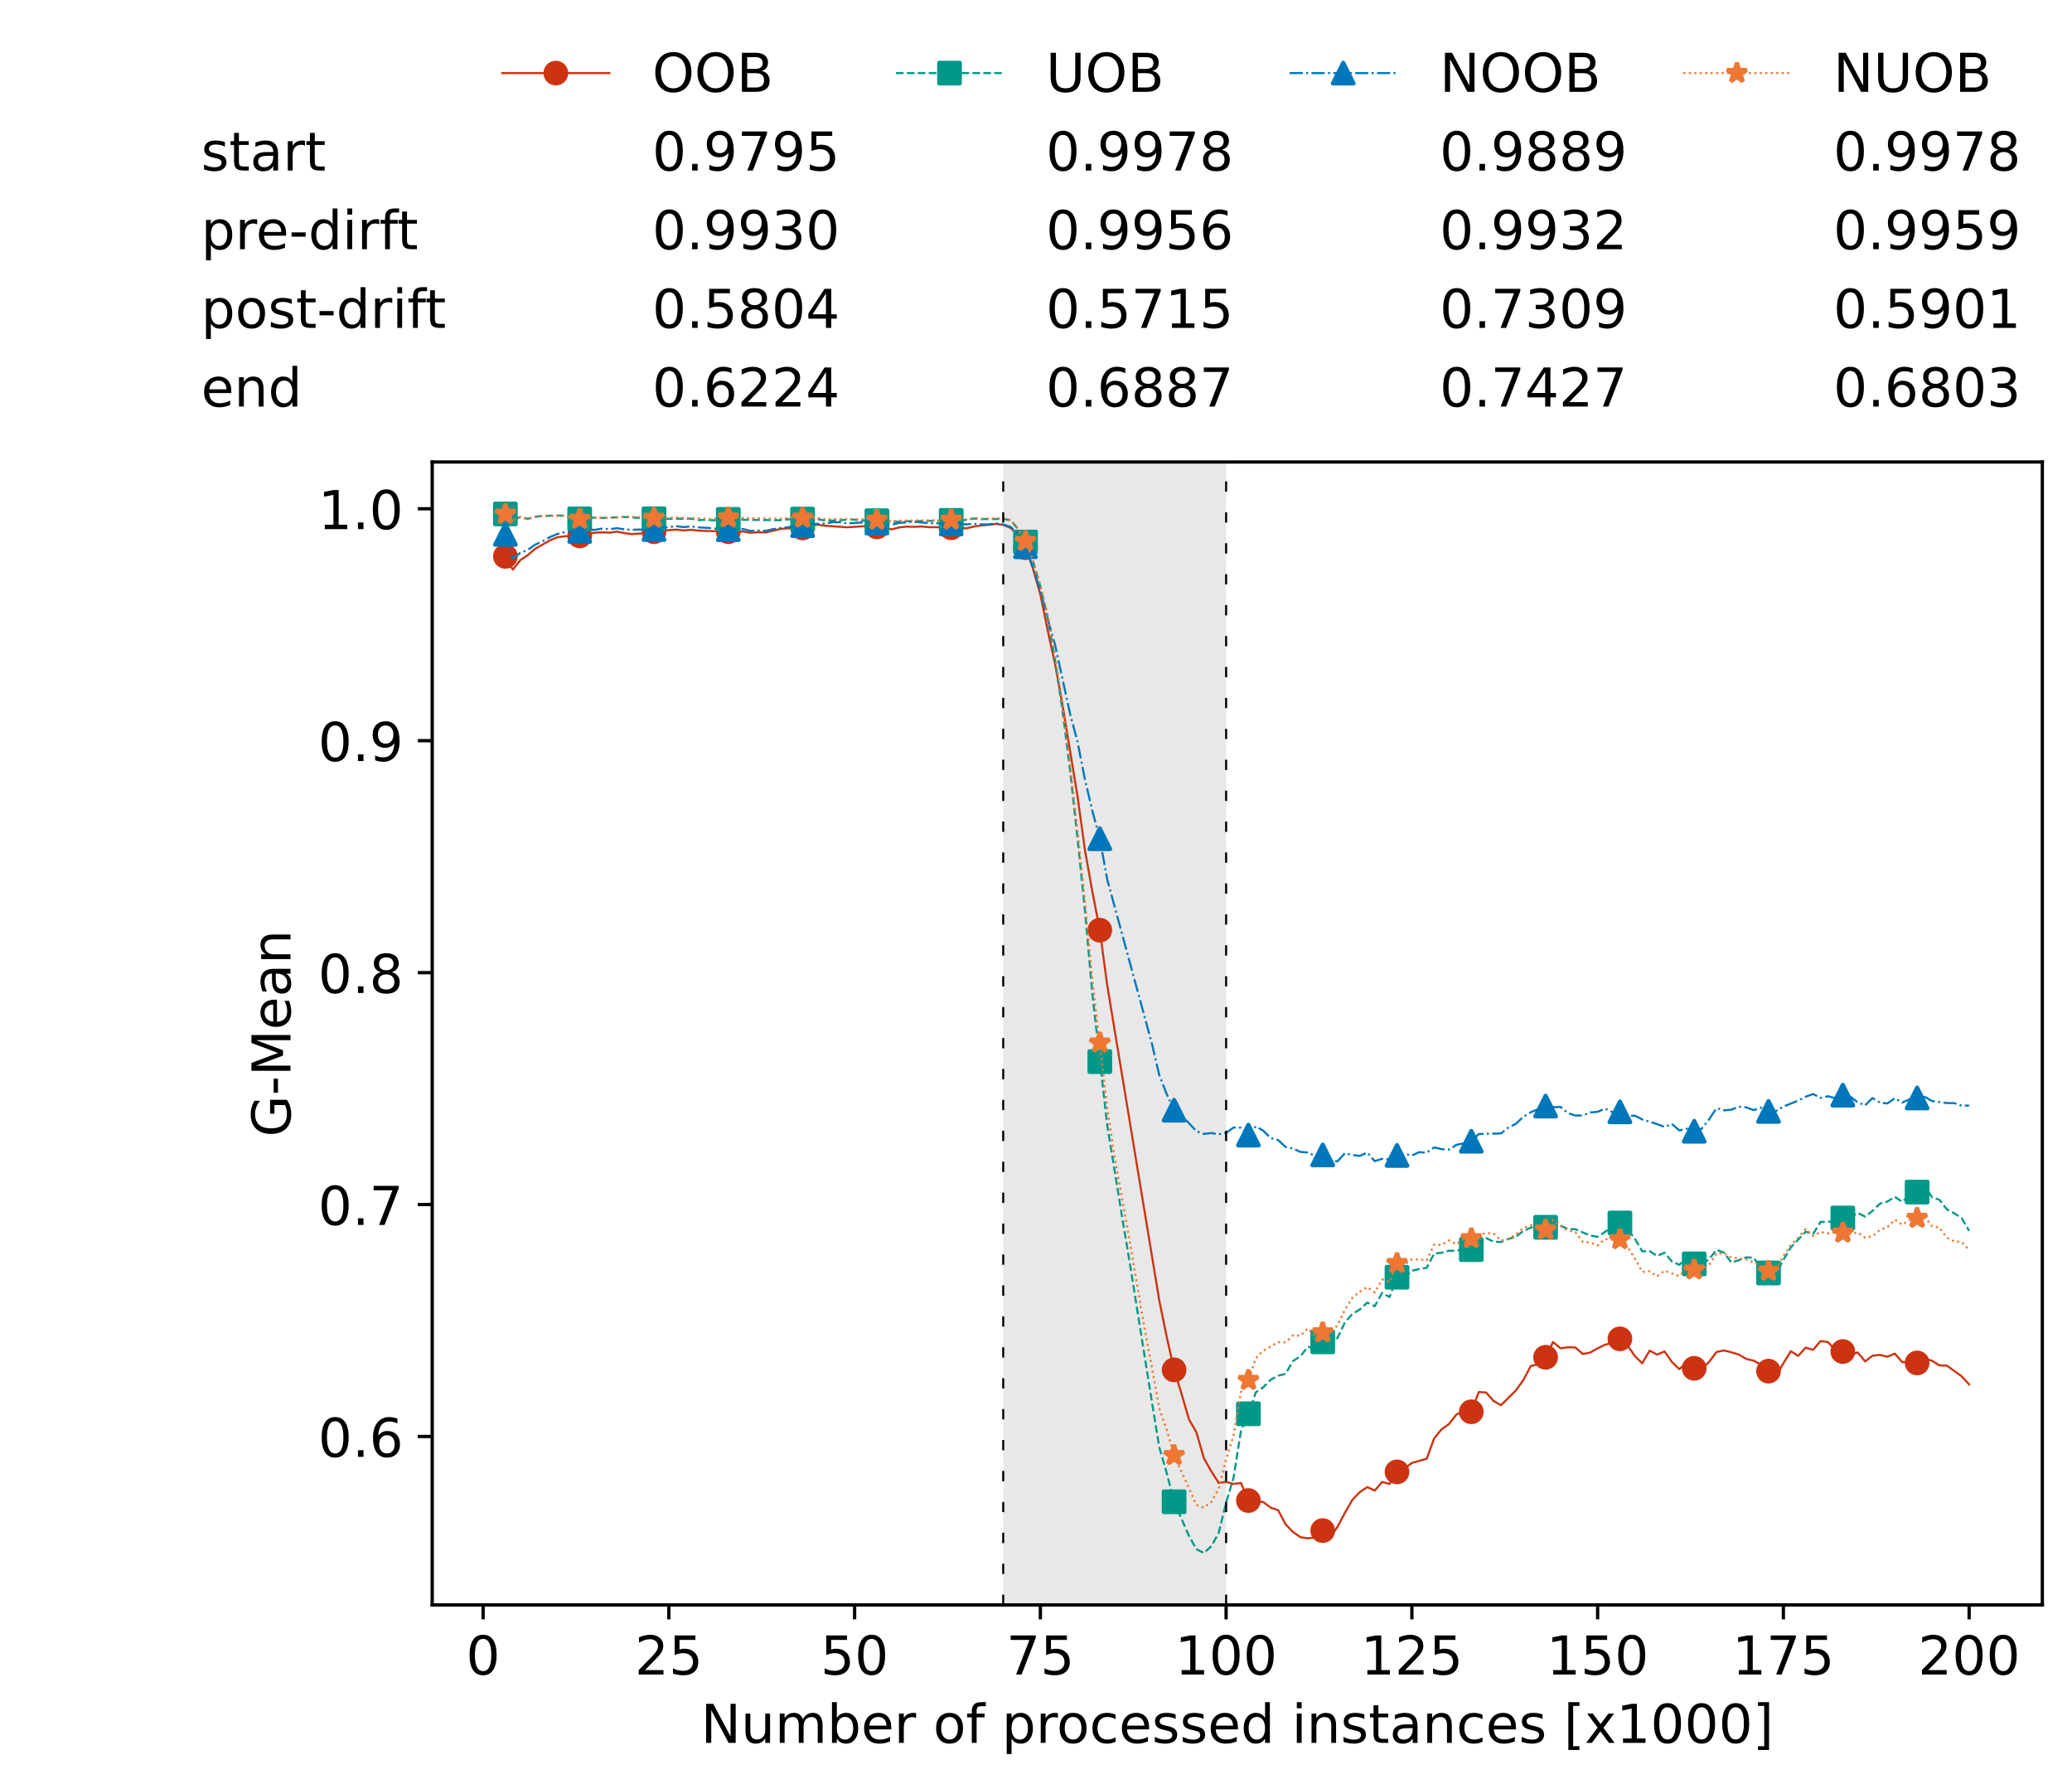 <?xml version="1.0" encoding="utf-8" standalone="no"?>
<!DOCTYPE svg PUBLIC "-//W3C//DTD SVG 1.1//EN"
  "http://www.w3.org/Graphics/SVG/1.1/DTD/svg11.dtd">
<!-- Created with matplotlib (https://matplotlib.org/) -->
<svg height="432.615pt" version="1.1" viewBox="0 0 502.65 432.615" width="502.65pt" xmlns="http://www.w3.org/2000/svg" xmlns:xlink="http://www.w3.org/1999/xlink">
 <defs>
  <style type="text/css">*{stroke-linecap:butt;stroke-linejoin:round;}</style>
 </defs>
 <g id="figure_1">
  <g id="patch_1">
   <path d="M 0 432.615 
L 502.65 432.615 
L 502.65 0 
L 0 0 
z
" style="fill:#ffffff;"/>
  </g>
  <g id="axes_1">
   <g id="patch_2">
    <path d="M 104.85 389.252 
L 495.45 389.252 
L 495.45 112.052 
L 104.85 112.052 
z
" style="fill:#ffffff;"/>
   </g>
   <g id="patch_3">
    <path clip-path="url(#pefc662c800)" d="M 297.446 389.252 
L 297.446 112.052 
L 243.372 112.052 
L 243.372 389.252 
z
" style="fill:#d3d3d3;opacity:0.5;"/>
   </g>
   <g id="matplotlib.axis_1">
    <g id="xtick_1">
     <g id="line2d_1">
      <defs>
       <path d="M 0 0 
L 0 3.5 
" id="mdab1a861f0" style="stroke:#000000;stroke-width:0.8;"/>
      </defs>
      <g>
       <use style="stroke:#000000;stroke-width:0.8;" x="117.197" xlink:href="#mdab1a861f0" y="389.252"/>
      </g>
     </g>
     <g id="text_1">
      <!-- 0 -->
      <g transform="translate(113.061 406.13)scale(0.13 -0.13)">
       <defs>
        <path d="M 31.781 66.406 
Q 24.172 66.406 20.328 58.906 
Q 16.5 51.422 16.5 36.375 
Q 16.5 21.391 20.328 13.891 
Q 24.172 6.391 31.781 6.391 
Q 39.453 6.391 43.281 13.891 
Q 47.125 21.391 47.125 36.375 
Q 47.125 51.422 43.281 58.906 
Q 39.453 66.406 31.781 66.406 
z
M 31.781 74.219 
Q 44.047 74.219 50.516 64.516 
Q 56.984 54.828 56.984 36.375 
Q 56.984 17.969 50.516 8.266 
Q 44.047 -1.422 31.781 -1.422 
Q 19.531 -1.422 13.062 8.266 
Q 6.594 17.969 6.594 36.375 
Q 6.594 54.828 13.062 64.516 
Q 19.531 74.219 31.781 74.219 
z
" id="DejaVuSans-48"/>
       </defs>
       <use xlink:href="#DejaVuSans-48"/>
      </g>
     </g>
    </g>
    <g id="xtick_2">
     <g id="line2d_2">
      <g>
       <use style="stroke:#000000;stroke-width:0.8;" x="162.259" xlink:href="#mdab1a861f0" y="389.252"/>
      </g>
     </g>
     <g id="text_2">
      <!-- 25 -->
      <g transform="translate(153.988 406.13)scale(0.13 -0.13)">
       <defs>
        <path d="M 19.188 8.297 
L 53.609 8.297 
L 53.609 0 
L 7.328 0 
L 7.328 8.297 
Q 12.938 14.109 22.625 23.891 
Q 32.328 33.688 34.812 36.531 
Q 39.547 41.844 41.422 45.531 
Q 43.312 49.219 43.312 52.781 
Q 43.312 58.594 39.234 62.25 
Q 35.156 65.922 28.609 65.922 
Q 23.969 65.922 18.812 64.312 
Q 13.672 62.703 7.812 59.422 
L 7.812 69.391 
Q 13.766 71.781 18.938 73 
Q 24.125 74.219 28.422 74.219 
Q 39.75 74.219 46.484 68.547 
Q 53.219 62.891 53.219 53.422 
Q 53.219 48.922 51.531 44.891 
Q 49.859 40.875 45.406 35.406 
Q 44.188 33.984 37.641 27.219 
Q 31.109 20.453 19.188 8.297 
z
" id="DejaVuSans-50"/>
        <path d="M 10.797 72.906 
L 49.516 72.906 
L 49.516 64.594 
L 19.828 64.594 
L 19.828 46.734 
Q 21.969 47.469 24.109 47.828 
Q 26.266 48.188 28.422 48.188 
Q 40.625 48.188 47.75 41.5 
Q 54.891 34.812 54.891 23.391 
Q 54.891 11.625 47.562 5.094 
Q 40.234 -1.422 26.906 -1.422 
Q 22.312 -1.422 17.547 -0.641 
Q 12.797 0.141 7.719 1.703 
L 7.719 11.625 
Q 12.109 9.234 16.797 8.062 
Q 21.484 6.891 26.703 6.891 
Q 35.156 6.891 40.078 11.328 
Q 45.016 15.766 45.016 23.391 
Q 45.016 31 40.078 35.438 
Q 35.156 39.891 26.703 39.891 
Q 22.75 39.891 18.812 39.016 
Q 14.891 38.141 10.797 36.281 
z
" id="DejaVuSans-53"/>
       </defs>
       <use xlink:href="#DejaVuSans-50"/>
       <use x="63.623" xlink:href="#DejaVuSans-53"/>
      </g>
     </g>
    </g>
    <g id="xtick_3">
     <g id="line2d_3">
      <g>
       <use style="stroke:#000000;stroke-width:0.8;" x="207.322" xlink:href="#mdab1a861f0" y="389.252"/>
      </g>
     </g>
     <g id="text_3">
      <!-- 50 -->
      <g transform="translate(199.05 406.13)scale(0.13 -0.13)">
       <use xlink:href="#DejaVuSans-53"/>
       <use x="63.623" xlink:href="#DejaVuSans-48"/>
      </g>
     </g>
    </g>
    <g id="xtick_4">
     <g id="line2d_4">
      <g>
       <use style="stroke:#000000;stroke-width:0.8;" x="252.384" xlink:href="#mdab1a861f0" y="389.252"/>
      </g>
     </g>
     <g id="text_4">
      <!-- 75 -->
      <g transform="translate(244.113 406.13)scale(0.13 -0.13)">
       <defs>
        <path d="M 8.203 72.906 
L 55.078 72.906 
L 55.078 68.703 
L 28.609 0 
L 18.312 0 
L 43.219 64.594 
L 8.203 64.594 
z
" id="DejaVuSans-55"/>
       </defs>
       <use xlink:href="#DejaVuSans-55"/>
       <use x="63.623" xlink:href="#DejaVuSans-53"/>
      </g>
     </g>
    </g>
    <g id="xtick_5">
     <g id="line2d_5">
      <g>
       <use style="stroke:#000000;stroke-width:0.8;" x="297.446" xlink:href="#mdab1a861f0" y="389.252"/>
      </g>
     </g>
     <g id="text_5">
      <!-- 100 -->
      <g transform="translate(285.039 406.13)scale(0.13 -0.13)">
       <defs>
        <path d="M 12.406 8.297 
L 28.516 8.297 
L 28.516 63.922 
L 10.984 60.406 
L 10.984 69.391 
L 28.422 72.906 
L 38.281 72.906 
L 38.281 8.297 
L 54.391 8.297 
L 54.391 0 
L 12.406 0 
z
" id="DejaVuSans-49"/>
       </defs>
       <use xlink:href="#DejaVuSans-49"/>
       <use x="63.623" xlink:href="#DejaVuSans-48"/>
       <use x="127.246" xlink:href="#DejaVuSans-48"/>
      </g>
     </g>
    </g>
    <g id="xtick_6">
     <g id="line2d_6">
      <g>
       <use style="stroke:#000000;stroke-width:0.8;" x="342.509" xlink:href="#mdab1a861f0" y="389.252"/>
      </g>
     </g>
     <g id="text_6">
      <!-- 125 -->
      <g transform="translate(330.102 406.13)scale(0.13 -0.13)">
       <use xlink:href="#DejaVuSans-49"/>
       <use x="63.623" xlink:href="#DejaVuSans-50"/>
       <use x="127.246" xlink:href="#DejaVuSans-53"/>
      </g>
     </g>
    </g>
    <g id="xtick_7">
     <g id="line2d_7">
      <g>
       <use style="stroke:#000000;stroke-width:0.8;" x="387.571" xlink:href="#mdab1a861f0" y="389.252"/>
      </g>
     </g>
     <g id="text_7">
      <!-- 150 -->
      <g transform="translate(375.164 406.13)scale(0.13 -0.13)">
       <use xlink:href="#DejaVuSans-49"/>
       <use x="63.623" xlink:href="#DejaVuSans-53"/>
       <use x="127.246" xlink:href="#DejaVuSans-48"/>
      </g>
     </g>
    </g>
    <g id="xtick_8">
     <g id="line2d_8">
      <g>
       <use style="stroke:#000000;stroke-width:0.8;" x="432.633" xlink:href="#mdab1a861f0" y="389.252"/>
      </g>
     </g>
     <g id="text_8">
      <!-- 175 -->
      <g transform="translate(420.226 406.13)scale(0.13 -0.13)">
       <use xlink:href="#DejaVuSans-49"/>
       <use x="63.623" xlink:href="#DejaVuSans-55"/>
       <use x="127.246" xlink:href="#DejaVuSans-53"/>
      </g>
     </g>
    </g>
    <g id="xtick_9">
     <g id="line2d_9">
      <g>
       <use style="stroke:#000000;stroke-width:0.8;" x="477.695" xlink:href="#mdab1a861f0" y="389.252"/>
      </g>
     </g>
     <g id="text_9">
      <!-- 200 -->
      <g transform="translate(465.289 406.13)scale(0.13 -0.13)">
       <use xlink:href="#DejaVuSans-50"/>
       <use x="63.623" xlink:href="#DejaVuSans-48"/>
       <use x="127.246" xlink:href="#DejaVuSans-48"/>
      </g>
     </g>
    </g>
    <g id="text_10">
     <!-- Number of processed instances [x1000] -->
     <g transform="translate(170.025 422.711)scale(0.13 -0.13)">
      <defs>
       <path d="M 9.812 72.906 
L 23.094 72.906 
L 55.422 11.922 
L 55.422 72.906 
L 64.984 72.906 
L 64.984 0 
L 51.703 0 
L 19.391 60.984 
L 19.391 0 
L 9.812 0 
z
" id="DejaVuSans-78"/>
       <path d="M 8.5 21.578 
L 8.5 54.688 
L 17.484 54.688 
L 17.484 21.922 
Q 17.484 14.156 20.5 10.266 
Q 23.531 6.391 29.594 6.391 
Q 36.859 6.391 41.078 11.031 
Q 45.312 15.672 45.312 23.688 
L 45.312 54.688 
L 54.297 54.688 
L 54.297 0 
L 45.312 0 
L 45.312 8.406 
Q 42.047 3.422 37.719 1 
Q 33.406 -1.422 27.688 -1.422 
Q 18.266 -1.422 13.375 4.438 
Q 8.5 10.297 8.5 21.578 
z
M 31.109 56 
z
" id="DejaVuSans-117"/>
       <path d="M 52 44.188 
Q 55.375 50.25 60.062 53.125 
Q 64.75 56 71.094 56 
Q 79.641 56 84.281 50.016 
Q 88.922 44.047 88.922 33.016 
L 88.922 0 
L 79.891 0 
L 79.891 32.719 
Q 79.891 40.578 77.094 44.375 
Q 74.312 48.188 68.609 48.188 
Q 61.625 48.188 57.562 43.547 
Q 53.516 38.922 53.516 30.906 
L 53.516 0 
L 44.484 0 
L 44.484 32.719 
Q 44.484 40.625 41.703 44.406 
Q 38.922 48.188 33.109 48.188 
Q 26.219 48.188 22.156 43.531 
Q 18.109 38.875 18.109 30.906 
L 18.109 0 
L 9.078 0 
L 9.078 54.688 
L 18.109 54.688 
L 18.109 46.188 
Q 21.188 51.219 25.484 53.609 
Q 29.781 56 35.688 56 
Q 41.656 56 45.828 52.969 
Q 50 49.953 52 44.188 
z
" id="DejaVuSans-109"/>
       <path d="M 48.688 27.297 
Q 48.688 37.203 44.609 42.844 
Q 40.531 48.484 33.406 48.484 
Q 26.266 48.484 22.188 42.844 
Q 18.109 37.203 18.109 27.297 
Q 18.109 17.391 22.188 11.75 
Q 26.266 6.109 33.406 6.109 
Q 40.531 6.109 44.609 11.75 
Q 48.688 17.391 48.688 27.297 
z
M 18.109 46.391 
Q 20.953 51.266 25.266 53.625 
Q 29.594 56 35.594 56 
Q 45.562 56 51.781 48.094 
Q 58.016 40.188 58.016 27.297 
Q 58.016 14.406 51.781 6.484 
Q 45.562 -1.422 35.594 -1.422 
Q 29.594 -1.422 25.266 0.953 
Q 20.953 3.328 18.109 8.203 
L 18.109 0 
L 9.078 0 
L 9.078 75.984 
L 18.109 75.984 
z
" id="DejaVuSans-98"/>
       <path d="M 56.203 29.594 
L 56.203 25.203 
L 14.891 25.203 
Q 15.484 15.922 20.484 11.062 
Q 25.484 6.203 34.422 6.203 
Q 39.594 6.203 44.453 7.469 
Q 49.312 8.734 54.109 11.281 
L 54.109 2.781 
Q 49.266 0.734 44.188 -0.344 
Q 39.109 -1.422 33.891 -1.422 
Q 20.797 -1.422 13.156 6.188 
Q 5.516 13.812 5.516 26.812 
Q 5.516 40.234 12.766 48.109 
Q 20.016 56 32.328 56 
Q 43.359 56 49.781 48.891 
Q 56.203 41.797 56.203 29.594 
z
M 47.219 32.234 
Q 47.125 39.594 43.094 43.984 
Q 39.062 48.391 32.422 48.391 
Q 24.906 48.391 20.391 44.141 
Q 15.875 39.891 15.188 32.172 
z
" id="DejaVuSans-101"/>
       <path d="M 41.109 46.297 
Q 39.594 47.172 37.812 47.578 
Q 36.031 48 33.891 48 
Q 26.266 48 22.188 43.047 
Q 18.109 38.094 18.109 28.812 
L 18.109 0 
L 9.078 0 
L 9.078 54.688 
L 18.109 54.688 
L 18.109 46.188 
Q 20.953 51.172 25.484 53.578 
Q 30.031 56 36.531 56 
Q 37.453 56 38.578 55.875 
Q 39.703 55.766 41.062 55.516 
z
" id="DejaVuSans-114"/>
       <path id="DejaVuSans-32"/>
       <path d="M 30.609 48.391 
Q 23.391 48.391 19.188 42.75 
Q 14.984 37.109 14.984 27.297 
Q 14.984 17.484 19.156 11.844 
Q 23.344 6.203 30.609 6.203 
Q 37.797 6.203 41.984 11.859 
Q 46.188 17.531 46.188 27.297 
Q 46.188 37.016 41.984 42.703 
Q 37.797 48.391 30.609 48.391 
z
M 30.609 56 
Q 42.328 56 49.016 48.375 
Q 55.719 40.766 55.719 27.297 
Q 55.719 13.875 49.016 6.219 
Q 42.328 -1.422 30.609 -1.422 
Q 18.844 -1.422 12.172 6.219 
Q 5.516 13.875 5.516 27.297 
Q 5.516 40.766 12.172 48.375 
Q 18.844 56 30.609 56 
z
" id="DejaVuSans-111"/>
       <path d="M 37.109 75.984 
L 37.109 68.5 
L 28.516 68.5 
Q 23.688 68.5 21.797 66.547 
Q 19.922 64.594 19.922 59.516 
L 19.922 54.688 
L 34.719 54.688 
L 34.719 47.703 
L 19.922 47.703 
L 19.922 0 
L 10.891 0 
L 10.891 47.703 
L 2.297 47.703 
L 2.297 54.688 
L 10.891 54.688 
L 10.891 58.5 
Q 10.891 67.625 15.141 71.797 
Q 19.391 75.984 28.609 75.984 
z
" id="DejaVuSans-102"/>
       <path d="M 18.109 8.203 
L 18.109 -20.797 
L 9.078 -20.797 
L 9.078 54.688 
L 18.109 54.688 
L 18.109 46.391 
Q 20.953 51.266 25.266 53.625 
Q 29.594 56 35.594 56 
Q 45.562 56 51.781 48.094 
Q 58.016 40.188 58.016 27.297 
Q 58.016 14.406 51.781 6.484 
Q 45.562 -1.422 35.594 -1.422 
Q 29.594 -1.422 25.266 0.953 
Q 20.953 3.328 18.109 8.203 
z
M 48.688 27.297 
Q 48.688 37.203 44.609 42.844 
Q 40.531 48.484 33.406 48.484 
Q 26.266 48.484 22.188 42.844 
Q 18.109 37.203 18.109 27.297 
Q 18.109 17.391 22.188 11.75 
Q 26.266 6.109 33.406 6.109 
Q 40.531 6.109 44.609 11.75 
Q 48.688 17.391 48.688 27.297 
z
" id="DejaVuSans-112"/>
       <path d="M 48.781 52.594 
L 48.781 44.188 
Q 44.969 46.297 41.141 47.344 
Q 37.312 48.391 33.406 48.391 
Q 24.656 48.391 19.812 42.844 
Q 14.984 37.312 14.984 27.297 
Q 14.984 17.281 19.812 11.734 
Q 24.656 6.203 33.406 6.203 
Q 37.312 6.203 41.141 7.25 
Q 44.969 8.297 48.781 10.406 
L 48.781 2.094 
Q 45.016 0.344 40.984 -0.531 
Q 36.969 -1.422 32.422 -1.422 
Q 20.062 -1.422 12.781 6.344 
Q 5.516 14.109 5.516 27.297 
Q 5.516 40.672 12.859 48.328 
Q 20.219 56 33.016 56 
Q 37.156 56 41.109 55.141 
Q 45.062 54.297 48.781 52.594 
z
" id="DejaVuSans-99"/>
       <path d="M 44.281 53.078 
L 44.281 44.578 
Q 40.484 46.531 36.375 47.5 
Q 32.281 48.484 27.875 48.484 
Q 21.188 48.484 17.844 46.438 
Q 14.5 44.391 14.5 40.281 
Q 14.5 37.156 16.891 35.375 
Q 19.281 33.594 26.516 31.984 
L 29.594 31.297 
Q 39.156 29.25 43.188 25.516 
Q 47.219 21.781 47.219 15.094 
Q 47.219 7.469 41.188 3.016 
Q 35.156 -1.422 24.609 -1.422 
Q 20.219 -1.422 15.453 -0.562 
Q 10.688 0.297 5.422 2 
L 5.422 11.281 
Q 10.406 8.688 15.234 7.391 
Q 20.062 6.109 24.812 6.109 
Q 31.156 6.109 34.562 8.281 
Q 37.984 10.453 37.984 14.406 
Q 37.984 18.062 35.516 20.016 
Q 33.062 21.969 24.703 23.781 
L 21.578 24.516 
Q 13.234 26.266 9.516 29.906 
Q 5.812 33.547 5.812 39.891 
Q 5.812 47.609 11.281 51.797 
Q 16.75 56 26.812 56 
Q 31.781 56 36.172 55.266 
Q 40.578 54.547 44.281 53.078 
z
" id="DejaVuSans-115"/>
       <path d="M 45.406 46.391 
L 45.406 75.984 
L 54.391 75.984 
L 54.391 0 
L 45.406 0 
L 45.406 8.203 
Q 42.578 3.328 38.25 0.953 
Q 33.938 -1.422 27.875 -1.422 
Q 17.969 -1.422 11.734 6.484 
Q 5.516 14.406 5.516 27.297 
Q 5.516 40.188 11.734 48.094 
Q 17.969 56 27.875 56 
Q 33.938 56 38.25 53.625 
Q 42.578 51.266 45.406 46.391 
z
M 14.797 27.297 
Q 14.797 17.391 18.875 11.75 
Q 22.953 6.109 30.078 6.109 
Q 37.203 6.109 41.297 11.75 
Q 45.406 17.391 45.406 27.297 
Q 45.406 37.203 41.297 42.844 
Q 37.203 48.484 30.078 48.484 
Q 22.953 48.484 18.875 42.844 
Q 14.797 37.203 14.797 27.297 
z
" id="DejaVuSans-100"/>
       <path d="M 9.422 54.688 
L 18.406 54.688 
L 18.406 0 
L 9.422 0 
z
M 9.422 75.984 
L 18.406 75.984 
L 18.406 64.594 
L 9.422 64.594 
z
" id="DejaVuSans-105"/>
       <path d="M 54.891 33.016 
L 54.891 0 
L 45.906 0 
L 45.906 32.719 
Q 45.906 40.484 42.875 44.328 
Q 39.844 48.188 33.797 48.188 
Q 26.516 48.188 22.312 43.547 
Q 18.109 38.922 18.109 30.906 
L 18.109 0 
L 9.078 0 
L 9.078 54.688 
L 18.109 54.688 
L 18.109 46.188 
Q 21.344 51.125 25.703 53.562 
Q 30.078 56 35.797 56 
Q 45.219 56 50.047 50.172 
Q 54.891 44.344 54.891 33.016 
z
" id="DejaVuSans-110"/>
       <path d="M 18.312 70.219 
L 18.312 54.688 
L 36.812 54.688 
L 36.812 47.703 
L 18.312 47.703 
L 18.312 18.016 
Q 18.312 11.328 20.141 9.422 
Q 21.969 7.516 27.594 7.516 
L 36.812 7.516 
L 36.812 0 
L 27.594 0 
Q 17.188 0 13.234 3.875 
Q 9.281 7.766 9.281 18.016 
L 9.281 47.703 
L 2.688 47.703 
L 2.688 54.688 
L 9.281 54.688 
L 9.281 70.219 
z
" id="DejaVuSans-116"/>
       <path d="M 34.281 27.484 
Q 23.391 27.484 19.188 25 
Q 14.984 22.516 14.984 16.5 
Q 14.984 11.719 18.141 8.906 
Q 21.297 6.109 26.703 6.109 
Q 34.188 6.109 38.703 11.406 
Q 43.219 16.703 43.219 25.484 
L 43.219 27.484 
z
M 52.203 31.203 
L 52.203 0 
L 43.219 0 
L 43.219 8.297 
Q 40.141 3.328 35.547 0.953 
Q 30.953 -1.422 24.312 -1.422 
Q 15.922 -1.422 10.953 3.297 
Q 6 8.016 6 15.922 
Q 6 25.141 12.172 29.828 
Q 18.359 34.516 30.609 34.516 
L 43.219 34.516 
L 43.219 35.406 
Q 43.219 41.609 39.141 45 
Q 35.062 48.391 27.688 48.391 
Q 23 48.391 18.547 47.266 
Q 14.109 46.141 10.016 43.891 
L 10.016 52.203 
Q 14.938 54.109 19.578 55.047 
Q 24.219 56 28.609 56 
Q 40.484 56 46.344 49.844 
Q 52.203 43.703 52.203 31.203 
z
" id="DejaVuSans-97"/>
       <path d="M 8.594 75.984 
L 29.297 75.984 
L 29.297 69 
L 17.578 69 
L 17.578 -6.203 
L 29.297 -6.203 
L 29.297 -13.188 
L 8.594 -13.188 
z
" id="DejaVuSans-91"/>
       <path d="M 54.891 54.688 
L 35.109 28.078 
L 55.906 0 
L 45.312 0 
L 29.391 21.484 
L 13.484 0 
L 2.875 0 
L 24.125 28.609 
L 4.688 54.688 
L 15.281 54.688 
L 29.781 35.203 
L 44.281 54.688 
z
" id="DejaVuSans-120"/>
       <path d="M 30.422 75.984 
L 30.422 -13.188 
L 9.719 -13.188 
L 9.719 -6.203 
L 21.391 -6.203 
L 21.391 69 
L 9.719 69 
L 9.719 75.984 
z
" id="DejaVuSans-93"/>
      </defs>
      <use xlink:href="#DejaVuSans-78"/>
      <use x="74.805" xlink:href="#DejaVuSans-117"/>
      <use x="138.184" xlink:href="#DejaVuSans-109"/>
      <use x="235.596" xlink:href="#DejaVuSans-98"/>
      <use x="299.072" xlink:href="#DejaVuSans-101"/>
      <use x="360.596" xlink:href="#DejaVuSans-114"/>
      <use x="401.709" xlink:href="#DejaVuSans-32"/>
      <use x="433.496" xlink:href="#DejaVuSans-111"/>
      <use x="494.678" xlink:href="#DejaVuSans-102"/>
      <use x="529.883" xlink:href="#DejaVuSans-32"/>
      <use x="561.67" xlink:href="#DejaVuSans-112"/>
      <use x="625.146" xlink:href="#DejaVuSans-114"/>
      <use x="664.01" xlink:href="#DejaVuSans-111"/>
      <use x="725.191" xlink:href="#DejaVuSans-99"/>
      <use x="780.172" xlink:href="#DejaVuSans-101"/>
      <use x="841.695" xlink:href="#DejaVuSans-115"/>
      <use x="893.795" xlink:href="#DejaVuSans-115"/>
      <use x="945.895" xlink:href="#DejaVuSans-101"/>
      <use x="1007.418" xlink:href="#DejaVuSans-100"/>
      <use x="1070.895" xlink:href="#DejaVuSans-32"/>
      <use x="1102.682" xlink:href="#DejaVuSans-105"/>
      <use x="1130.465" xlink:href="#DejaVuSans-110"/>
      <use x="1193.844" xlink:href="#DejaVuSans-115"/>
      <use x="1245.943" xlink:href="#DejaVuSans-116"/>
      <use x="1285.152" xlink:href="#DejaVuSans-97"/>
      <use x="1346.432" xlink:href="#DejaVuSans-110"/>
      <use x="1409.811" xlink:href="#DejaVuSans-99"/>
      <use x="1464.791" xlink:href="#DejaVuSans-101"/>
      <use x="1526.314" xlink:href="#DejaVuSans-115"/>
      <use x="1578.414" xlink:href="#DejaVuSans-32"/>
      <use x="1610.201" xlink:href="#DejaVuSans-91"/>
      <use x="1649.215" xlink:href="#DejaVuSans-120"/>
      <use x="1708.395" xlink:href="#DejaVuSans-49"/>
      <use x="1772.018" xlink:href="#DejaVuSans-48"/>
      <use x="1835.641" xlink:href="#DejaVuSans-48"/>
      <use x="1899.264" xlink:href="#DejaVuSans-48"/>
      <use x="1962.887" xlink:href="#DejaVuSans-93"/>
     </g>
    </g>
   </g>
   <g id="matplotlib.axis_2">
    <g id="ytick_1">
     <g id="line2d_10">
      <defs>
       <path d="M 0 0 
L -3.5 0 
" id="m48a744a606" style="stroke:#000000;stroke-width:0.8;"/>
      </defs>
      <g>
       <use style="stroke:#000000;stroke-width:0.8;" x="104.85" xlink:href="#m48a744a606" y="348.396"/>
      </g>
     </g>
     <g id="text_11">
      <!-- 0.6 -->
      <g transform="translate(77.176 353.335)scale(0.13 -0.13)">
       <defs>
        <path d="M 10.688 12.406 
L 21 12.406 
L 21 0 
L 10.688 0 
z
" id="DejaVuSans-46"/>
        <path d="M 33.016 40.375 
Q 26.375 40.375 22.484 35.828 
Q 18.609 31.297 18.609 23.391 
Q 18.609 15.531 22.484 10.953 
Q 26.375 6.391 33.016 6.391 
Q 39.656 6.391 43.531 10.953 
Q 47.406 15.531 47.406 23.391 
Q 47.406 31.297 43.531 35.828 
Q 39.656 40.375 33.016 40.375 
z
M 52.594 71.297 
L 52.594 62.312 
Q 48.875 64.062 45.094 64.984 
Q 41.312 65.922 37.594 65.922 
Q 27.828 65.922 22.672 59.328 
Q 17.531 52.734 16.797 39.406 
Q 19.672 43.656 24.016 45.922 
Q 28.375 48.188 33.594 48.188 
Q 44.578 48.188 50.953 41.516 
Q 57.328 34.859 57.328 23.391 
Q 57.328 12.156 50.688 5.359 
Q 44.047 -1.422 33.016 -1.422 
Q 20.359 -1.422 13.672 8.266 
Q 6.984 17.969 6.984 36.375 
Q 6.984 53.656 15.188 63.938 
Q 23.391 74.219 37.203 74.219 
Q 40.922 74.219 44.703 73.484 
Q 48.484 72.75 52.594 71.297 
z
" id="DejaVuSans-54"/>
       </defs>
       <use xlink:href="#DejaVuSans-48"/>
       <use x="63.623" xlink:href="#DejaVuSans-46"/>
       <use x="95.41" xlink:href="#DejaVuSans-54"/>
      </g>
     </g>
    </g>
    <g id="ytick_2">
     <g id="line2d_11">
      <g>
       <use style="stroke:#000000;stroke-width:0.8;" x="104.85" xlink:href="#m48a744a606" y="292.144"/>
      </g>
     </g>
     <g id="text_12">
      <!-- 0.7 -->
      <g transform="translate(77.176 297.083)scale(0.13 -0.13)">
       <use xlink:href="#DejaVuSans-48"/>
       <use x="63.623" xlink:href="#DejaVuSans-46"/>
       <use x="95.41" xlink:href="#DejaVuSans-55"/>
      </g>
     </g>
    </g>
    <g id="ytick_3">
     <g id="line2d_12">
      <g>
       <use style="stroke:#000000;stroke-width:0.8;" x="104.85" xlink:href="#m48a744a606" y="235.893"/>
      </g>
     </g>
     <g id="text_13">
      <!-- 0.8 -->
      <g transform="translate(77.176 240.832)scale(0.13 -0.13)">
       <defs>
        <path d="M 31.781 34.625 
Q 24.75 34.625 20.719 30.859 
Q 16.703 27.094 16.703 20.516 
Q 16.703 13.922 20.719 10.156 
Q 24.75 6.391 31.781 6.391 
Q 38.812 6.391 42.859 10.172 
Q 46.922 13.969 46.922 20.516 
Q 46.922 27.094 42.891 30.859 
Q 38.875 34.625 31.781 34.625 
z
M 21.922 38.812 
Q 15.578 40.375 12.031 44.719 
Q 8.5 49.078 8.5 55.328 
Q 8.5 64.062 14.719 69.141 
Q 20.953 74.219 31.781 74.219 
Q 42.672 74.219 48.875 69.141 
Q 55.078 64.062 55.078 55.328 
Q 55.078 49.078 51.531 44.719 
Q 48 40.375 41.703 38.812 
Q 48.828 37.156 52.797 32.312 
Q 56.781 27.484 56.781 20.516 
Q 56.781 9.906 50.312 4.234 
Q 43.844 -1.422 31.781 -1.422 
Q 19.734 -1.422 13.25 4.234 
Q 6.781 9.906 6.781 20.516 
Q 6.781 27.484 10.781 32.312 
Q 14.797 37.156 21.922 38.812 
z
M 18.312 54.391 
Q 18.312 48.734 21.844 45.562 
Q 25.391 42.391 31.781 42.391 
Q 38.141 42.391 41.719 45.562 
Q 45.312 48.734 45.312 54.391 
Q 45.312 60.062 41.719 63.234 
Q 38.141 66.406 31.781 66.406 
Q 25.391 66.406 21.844 63.234 
Q 18.312 60.062 18.312 54.391 
z
" id="DejaVuSans-56"/>
       </defs>
       <use xlink:href="#DejaVuSans-48"/>
       <use x="63.623" xlink:href="#DejaVuSans-46"/>
       <use x="95.41" xlink:href="#DejaVuSans-56"/>
      </g>
     </g>
    </g>
    <g id="ytick_4">
     <g id="line2d_13">
      <g>
       <use style="stroke:#000000;stroke-width:0.8;" x="104.85" xlink:href="#m48a744a606" y="179.642"/>
      </g>
     </g>
     <g id="text_14">
      <!-- 0.9 -->
      <g transform="translate(77.176 184.581)scale(0.13 -0.13)">
       <defs>
        <path d="M 10.984 1.516 
L 10.984 10.5 
Q 14.703 8.734 18.5 7.812 
Q 22.312 6.891 25.984 6.891 
Q 35.75 6.891 40.891 13.453 
Q 46.047 20.016 46.781 33.406 
Q 43.953 29.203 39.594 26.953 
Q 35.25 24.703 29.984 24.703 
Q 19.047 24.703 12.672 31.312 
Q 6.297 37.938 6.297 49.422 
Q 6.297 60.641 12.938 67.422 
Q 19.578 74.219 30.609 74.219 
Q 43.266 74.219 49.922 64.516 
Q 56.594 54.828 56.594 36.375 
Q 56.594 19.141 48.406 8.859 
Q 40.234 -1.422 26.422 -1.422 
Q 22.703 -1.422 18.891 -0.688 
Q 15.094 0.047 10.984 1.516 
z
M 30.609 32.422 
Q 37.25 32.422 41.125 36.953 
Q 45.016 41.5 45.016 49.422 
Q 45.016 57.281 41.125 61.844 
Q 37.25 66.406 30.609 66.406 
Q 23.969 66.406 20.094 61.844 
Q 16.219 57.281 16.219 49.422 
Q 16.219 41.5 20.094 36.953 
Q 23.969 32.422 30.609 32.422 
z
" id="DejaVuSans-57"/>
       </defs>
       <use xlink:href="#DejaVuSans-48"/>
       <use x="63.623" xlink:href="#DejaVuSans-46"/>
       <use x="95.41" xlink:href="#DejaVuSans-57"/>
      </g>
     </g>
    </g>
    <g id="ytick_5">
     <g id="line2d_14">
      <g>
       <use style="stroke:#000000;stroke-width:0.8;" x="104.85" xlink:href="#m48a744a606" y="123.391"/>
      </g>
     </g>
     <g id="text_15">
      <!-- 1.0 -->
      <g transform="translate(77.176 128.33)scale(0.13 -0.13)">
       <use xlink:href="#DejaVuSans-49"/>
       <use x="63.623" xlink:href="#DejaVuSans-46"/>
       <use x="95.41" xlink:href="#DejaVuSans-48"/>
      </g>
     </g>
    </g>
    <g id="text_16">
     <!-- G-Mean -->
     <g transform="translate(70.472 275.744)rotate(-90)scale(0.13 -0.13)">
      <defs>
       <path d="M 59.516 10.406 
L 59.516 29.984 
L 43.406 29.984 
L 43.406 38.094 
L 69.281 38.094 
L 69.281 6.781 
Q 63.578 2.734 56.688 0.656 
Q 49.812 -1.422 42 -1.422 
Q 24.906 -1.422 15.25 8.562 
Q 5.609 18.562 5.609 36.375 
Q 5.609 54.25 15.25 64.234 
Q 24.906 74.219 42 74.219 
Q 49.125 74.219 55.547 72.453 
Q 61.969 70.703 67.391 67.281 
L 67.391 56.781 
Q 61.922 61.422 55.766 63.766 
Q 49.609 66.109 42.828 66.109 
Q 29.438 66.109 22.719 58.641 
Q 16.016 51.172 16.016 36.375 
Q 16.016 21.625 22.719 14.156 
Q 29.438 6.688 42.828 6.688 
Q 48.047 6.688 52.141 7.594 
Q 56.25 8.5 59.516 10.406 
z
" id="DejaVuSans-71"/>
       <path d="M 4.891 31.391 
L 31.203 31.391 
L 31.203 23.391 
L 4.891 23.391 
z
" id="DejaVuSans-45"/>
       <path d="M 9.812 72.906 
L 24.516 72.906 
L 43.109 23.297 
L 61.812 72.906 
L 76.516 72.906 
L 76.516 0 
L 66.891 0 
L 66.891 64.016 
L 48.094 14.016 
L 38.188 14.016 
L 19.391 64.016 
L 19.391 0 
L 9.812 0 
z
" id="DejaVuSans-77"/>
      </defs>
      <use xlink:href="#DejaVuSans-71"/>
      <use x="77.49" xlink:href="#DejaVuSans-45"/>
      <use x="113.574" xlink:href="#DejaVuSans-77"/>
      <use x="199.854" xlink:href="#DejaVuSans-101"/>
      <use x="261.377" xlink:href="#DejaVuSans-97"/>
      <use x="322.656" xlink:href="#DejaVuSans-110"/>
     </g>
    </g>
   </g>
   <g id="line2d_15"/>
   <g id="line2d_16"/>
   <g id="line2d_17"/>
   <g id="line2d_18"/>
   <g id="line2d_19"/>
   <g id="line2d_20">
    <path clip-path="url(#pefc662c800)" d="M 122.605 134.933 
L 124.407 138.168 
L 126.21 135.865 
L 128.012 134.66 
L 129.815 133.108 
L 133.419 131.054 
L 135.222 130.292 
L 137.024 130.055 
L 140.629 129.968 
L 142.432 129.446 
L 144.234 129.212 
L 146.037 129.099 
L 147.839 129.195 
L 149.642 128.931 
L 151.444 129.291 
L 153.247 129.534 
L 156.852 129.297 
L 160.457 128.706 
L 164.062 128.453 
L 165.864 128.649 
L 167.667 128.489 
L 169.469 128.699 
L 178.482 129.027 
L 180.284 128.907 
L 182.087 129.219 
L 183.889 129.069 
L 185.692 129.146 
L 189.297 128.296 
L 191.099 128.148 
L 194.704 128.044 
L 196.507 127.561 
L 198.309 127.264 
L 200.112 127.509 
L 205.519 127.888 
L 210.927 127.541 
L 212.729 127.792 
L 214.532 127.916 
L 216.334 128.386 
L 218.137 127.908 
L 219.939 127.732 
L 221.742 127.779 
L 223.544 127.689 
L 225.347 127.859 
L 227.149 127.859 
L 230.754 128.004 
L 232.557 127.843 
L 234.359 128.163 
L 236.162 127.723 
L 237.964 127.435 
L 239.767 127.302 
L 241.569 127.057 
L 243.372 127.326 
L 245.174 128.038 
L 246.976 129.778 
L 248.779 132.825 
L 250.581 137.861 
L 252.384 144.193 
L 254.186 153.015 
L 255.989 161.236 
L 257.791 171.168 
L 261.396 193.09 
L 263.199 206.186 
L 265.001 216.284 
L 266.804 225.6 
L 268.606 238.98 
L 272.211 260.782 
L 281.224 315.362 
L 283.026 324.208 
L 284.829 332.241 
L 286.631 338.043 
L 288.434 344.243 
L 290.236 347.378 
L 292.039 353.621 
L 293.841 356.846 
L 295.644 359.655 
L 297.446 359.409 
L 299.249 359.908 
L 301.051 359.679 
L 302.854 363.938 
L 306.459 364.299 
L 308.261 365.67 
L 310.064 366.253 
L 311.866 369.68 
L 313.669 371.559 
L 315.471 372.818 
L 317.274 373.085 
L 319.076 372.879 
L 320.879 371.214 
L 322.681 372.884 
L 324.484 370.269 
L 326.286 366.866 
L 328.089 363.741 
L 329.891 361.871 
L 331.694 360.661 
L 333.496 361.517 
L 335.299 359.424 
L 337.101 359.904 
L 338.904 356.98 
L 340.706 356.138 
L 342.509 354.82 
L 346.114 353.771 
L 347.916 348.844 
L 349.719 346.642 
L 351.521 345.363 
L 353.324 343.065 
L 355.126 342.184 
L 356.928 342.402 
L 358.731 337.613 
L 360.533 337.738 
L 362.336 339.789 
L 364.138 340.804 
L 367.743 337.217 
L 369.546 334.718 
L 371.348 331.322 
L 373.151 330.84 
L 374.953 329.187 
L 376.756 325.485 
L 378.558 326.992 
L 380.361 326.764 
L 382.163 326.807 
L 383.966 328.387 
L 385.768 328.05 
L 387.571 327.009 
L 389.373 326.141 
L 391.176 325.687 
L 392.978 324.716 
L 394.781 326.248 
L 396.583 328.857 
L 398.386 330.648 
L 400.188 327.567 
L 401.991 328.531 
L 403.793 327.764 
L 405.596 330.335 
L 407.398 332.063 
L 409.201 330.427 
L 411.003 331.863 
L 412.806 331.986 
L 414.608 330.314 
L 416.411 327.901 
L 418.213 327.534 
L 420.016 327.971 
L 421.818 328.531 
L 423.621 329.581 
L 425.423 330.007 
L 427.226 330.953 
L 429.028 332.549 
L 430.831 333.847 
L 432.633 330.625 
L 434.436 327.718 
L 436.238 328.845 
L 438.041 326.844 
L 439.843 327.385 
L 441.646 325.261 
L 443.448 325.487 
L 445.251 327.479 
L 447.053 327.792 
L 448.856 328.705 
L 450.658 328.001 
L 452.461 330.187 
L 454.263 328.802 
L 456.066 328.606 
L 457.868 329.049 
L 459.671 328.295 
L 461.473 330.371 
L 463.276 330.275 
L 465.078 330.559 
L 466.881 329.506 
L 468.683 330.005 
L 470.485 331.164 
L 472.288 331.202 
L 475.893 333.814 
L 477.695 335.77 
L 477.695 335.77 
" style="fill:none;stroke:#cc3311;stroke-linecap:square;stroke-width:0.5;"/>
    <defs>
     <path d="M 0 2.5 
C 0.663 2.5 1.299 2.237 1.768 1.768 
C 2.237 1.299 2.5 0.663 2.5 0 
C 2.5 -0.663 2.237 -1.299 1.768 -1.768 
C 1.299 -2.237 0.663 -2.5 0 -2.5 
C -0.663 -2.5 -1.299 -2.237 -1.768 -1.768 
C -2.237 -1.299 -2.5 -0.663 -2.5 0 
C -2.5 0.663 -2.237 1.299 -1.768 1.768 
C -1.299 2.237 -0.663 2.5 0 2.5 
z
" id="mf101589ae1" style="stroke:#cc3311;"/>
    </defs>
    <g clip-path="url(#pefc662c800)">
     <use style="fill:#cc3311;stroke:#cc3311;" x="122.605" xlink:href="#mf101589ae1" y="134.933"/>
     <use style="fill:#cc3311;stroke:#cc3311;" x="140.629" xlink:href="#mf101589ae1" y="129.968"/>
     <use style="fill:#cc3311;stroke:#cc3311;" x="158.654" xlink:href="#mf101589ae1" y="128.962"/>
     <use style="fill:#cc3311;stroke:#cc3311;" x="176.679" xlink:href="#mf101589ae1" y="128.964"/>
     <use style="fill:#cc3311;stroke:#cc3311;" x="194.704" xlink:href="#mf101589ae1" y="128.044"/>
     <use style="fill:#cc3311;stroke:#cc3311;" x="212.729" xlink:href="#mf101589ae1" y="127.792"/>
     <use style="fill:#cc3311;stroke:#cc3311;" x="230.754" xlink:href="#mf101589ae1" y="128.004"/>
     <use style="fill:#cc3311;stroke:#cc3311;" x="248.779" xlink:href="#mf101589ae1" y="132.825"/>
     <use style="fill:#cc3311;stroke:#cc3311;" x="266.804" xlink:href="#mf101589ae1" y="225.6"/>
     <use style="fill:#cc3311;stroke:#cc3311;" x="284.829" xlink:href="#mf101589ae1" y="332.241"/>
     <use style="fill:#cc3311;stroke:#cc3311;" x="302.854" xlink:href="#mf101589ae1" y="363.938"/>
     <use style="fill:#cc3311;stroke:#cc3311;" x="320.879" xlink:href="#mf101589ae1" y="371.214"/>
     <use style="fill:#cc3311;stroke:#cc3311;" x="338.904" xlink:href="#mf101589ae1" y="356.98"/>
     <use style="fill:#cc3311;stroke:#cc3311;" x="356.928" xlink:href="#mf101589ae1" y="342.402"/>
     <use style="fill:#cc3311;stroke:#cc3311;" x="374.953" xlink:href="#mf101589ae1" y="329.187"/>
     <use style="fill:#cc3311;stroke:#cc3311;" x="392.978" xlink:href="#mf101589ae1" y="324.716"/>
     <use style="fill:#cc3311;stroke:#cc3311;" x="411.003" xlink:href="#mf101589ae1" y="331.863"/>
     <use style="fill:#cc3311;stroke:#cc3311;" x="429.028" xlink:href="#mf101589ae1" y="332.549"/>
     <use style="fill:#cc3311;stroke:#cc3311;" x="447.053" xlink:href="#mf101589ae1" y="327.792"/>
     <use style="fill:#cc3311;stroke:#cc3311;" x="465.078" xlink:href="#mf101589ae1" y="330.559"/>
    </g>
   </g>
   <g id="line2d_21"/>
   <g id="line2d_22"/>
   <g id="line2d_23"/>
   <g id="line2d_24"/>
   <g id="line2d_25">
    <path clip-path="url(#pefc662c800)" d="M 122.605 124.652 
L 124.407 126.199 
L 126.21 125.368 
L 128.012 125.824 
L 129.815 125.337 
L 131.617 125.115 
L 135.222 125.035 
L 137.024 125.06 
L 138.827 125.556 
L 140.629 125.852 
L 144.234 125.522 
L 146.037 125.628 
L 151.444 125.382 
L 155.049 125.617 
L 156.852 125.84 
L 167.667 125.799 
L 169.469 126.143 
L 171.272 126.095 
L 173.074 126.183 
L 176.679 125.968 
L 180.284 126.062 
L 189.297 126.171 
L 192.902 125.751 
L 194.704 125.894 
L 196.507 125.777 
L 198.309 125.911 
L 200.112 126.251 
L 203.717 126.236 
L 205.519 125.987 
L 207.322 126.034 
L 209.124 126.316 
L 210.927 126.141 
L 212.729 126.289 
L 214.532 126.273 
L 216.334 126.611 
L 219.939 126.416 
L 227.149 126.312 
L 234.359 126.116 
L 236.162 125.761 
L 237.964 125.906 
L 243.372 125.882 
L 245.174 126.161 
L 246.976 128.315 
L 248.779 131.467 
L 250.581 136.036 
L 252.384 142.325 
L 254.186 150.055 
L 255.989 160.356 
L 257.791 172.596 
L 259.594 186.873 
L 261.396 203.311 
L 263.199 220.809 
L 265.001 241.119 
L 268.606 272.906 
L 272.211 295.148 
L 274.014 305.933 
L 279.421 339.891 
L 281.224 350.973 
L 283.026 357.219 
L 284.829 364.234 
L 288.434 372.499 
L 290.236 375.726 
L 292.039 376.652 
L 293.841 375.04 
L 295.644 371.798 
L 297.446 364.408 
L 299.249 358.373 
L 301.051 347.013 
L 302.854 342.891 
L 304.656 337.674 
L 306.459 336.456 
L 308.261 334.638 
L 310.064 333.649 
L 311.866 333.222 
L 313.669 330.101 
L 315.471 328.938 
L 317.274 326.636 
L 319.076 327.048 
L 320.879 325.443 
L 322.681 325.841 
L 324.484 324.466 
L 326.286 320.677 
L 328.089 318.662 
L 329.891 317.581 
L 331.694 315.911 
L 333.496 316.804 
L 335.299 313.56 
L 337.101 314.577 
L 338.904 309.769 
L 340.706 309.929 
L 342.509 308.203 
L 344.311 307.769 
L 346.114 307.479 
L 347.916 304.034 
L 349.719 303.832 
L 351.521 303.33 
L 353.324 303.407 
L 355.126 302.783 
L 356.928 303.062 
L 358.731 301.771 
L 360.533 300.286 
L 362.336 301.151 
L 364.138 301.224 
L 365.941 300.484 
L 367.743 299.959 
L 369.546 298.55 
L 371.348 297.75 
L 373.151 297.305 
L 374.953 297.66 
L 376.756 295.334 
L 378.558 297.24 
L 380.361 298.096 
L 382.163 298.12 
L 385.768 299.668 
L 387.571 299.961 
L 389.373 298.777 
L 391.176 297.374 
L 392.978 296.621 
L 394.781 298.18 
L 396.583 300.395 
L 398.386 303.49 
L 400.188 303.435 
L 401.991 304.634 
L 403.793 303.812 
L 405.596 305.949 
L 407.398 306.772 
L 409.201 304.89 
L 411.003 306.54 
L 412.806 306.608 
L 414.608 305.398 
L 416.411 303.126 
L 418.213 303.811 
L 420.016 306.205 
L 421.818 305.642 
L 423.621 304.958 
L 425.423 305.023 
L 427.226 307.668 
L 429.028 308.735 
L 430.831 308.908 
L 432.633 305.58 
L 434.436 302.546 
L 438.041 298.736 
L 439.843 299.297 
L 441.646 296.338 
L 443.448 296.346 
L 445.251 296.148 
L 447.053 295.405 
L 448.856 295.302 
L 450.658 294.154 
L 452.461 295.081 
L 454.263 293.674 
L 456.066 291.921 
L 457.868 291.431 
L 459.671 290.272 
L 461.473 291.498 
L 463.276 289.712 
L 465.078 289.119 
L 466.881 287.585 
L 468.683 290.36 
L 470.485 290.992 
L 472.288 293.308 
L 474.09 294.263 
L 475.893 295.437 
L 477.695 298.528 
L 477.695 298.528 
" style="fill:none;stroke:#009988;stroke-dasharray:1.85,0.8;stroke-dashoffset:0;stroke-width:0.5;"/>
    <defs>
     <path d="M -2.5 2.5 
L 2.5 2.5 
L 2.5 -2.5 
L -2.5 -2.5 
z
" id="mf45dd13263" style="stroke:#009988;stroke-linejoin:miter;"/>
    </defs>
    <g clip-path="url(#pefc662c800)">
     <use style="fill:#009988;stroke:#009988;stroke-linejoin:miter;" x="122.605" xlink:href="#mf45dd13263" y="124.652"/>
     <use style="fill:#009988;stroke:#009988;stroke-linejoin:miter;" x="140.629" xlink:href="#mf45dd13263" y="125.852"/>
     <use style="fill:#009988;stroke:#009988;stroke-linejoin:miter;" x="158.654" xlink:href="#mf45dd13263" y="125.823"/>
     <use style="fill:#009988;stroke:#009988;stroke-linejoin:miter;" x="176.679" xlink:href="#mf45dd13263" y="125.968"/>
     <use style="fill:#009988;stroke:#009988;stroke-linejoin:miter;" x="194.704" xlink:href="#mf45dd13263" y="125.894"/>
     <use style="fill:#009988;stroke:#009988;stroke-linejoin:miter;" x="212.729" xlink:href="#mf45dd13263" y="126.289"/>
     <use style="fill:#009988;stroke:#009988;stroke-linejoin:miter;" x="230.754" xlink:href="#mf45dd13263" y="126.21"/>
     <use style="fill:#009988;stroke:#009988;stroke-linejoin:miter;" x="248.779" xlink:href="#mf45dd13263" y="131.467"/>
     <use style="fill:#009988;stroke:#009988;stroke-linejoin:miter;" x="266.804" xlink:href="#mf45dd13263" y="257.474"/>
     <use style="fill:#009988;stroke:#009988;stroke-linejoin:miter;" x="284.829" xlink:href="#mf45dd13263" y="364.234"/>
     <use style="fill:#009988;stroke:#009988;stroke-linejoin:miter;" x="302.854" xlink:href="#mf45dd13263" y="342.891"/>
     <use style="fill:#009988;stroke:#009988;stroke-linejoin:miter;" x="320.879" xlink:href="#mf45dd13263" y="325.443"/>
     <use style="fill:#009988;stroke:#009988;stroke-linejoin:miter;" x="338.904" xlink:href="#mf45dd13263" y="309.769"/>
     <use style="fill:#009988;stroke:#009988;stroke-linejoin:miter;" x="356.928" xlink:href="#mf45dd13263" y="303.062"/>
     <use style="fill:#009988;stroke:#009988;stroke-linejoin:miter;" x="374.953" xlink:href="#mf45dd13263" y="297.66"/>
     <use style="fill:#009988;stroke:#009988;stroke-linejoin:miter;" x="392.978" xlink:href="#mf45dd13263" y="296.621"/>
     <use style="fill:#009988;stroke:#009988;stroke-linejoin:miter;" x="411.003" xlink:href="#mf45dd13263" y="306.54"/>
     <use style="fill:#009988;stroke:#009988;stroke-linejoin:miter;" x="429.028" xlink:href="#mf45dd13263" y="308.735"/>
     <use style="fill:#009988;stroke:#009988;stroke-linejoin:miter;" x="447.053" xlink:href="#mf45dd13263" y="295.405"/>
     <use style="fill:#009988;stroke:#009988;stroke-linejoin:miter;" x="465.078" xlink:href="#mf45dd13263" y="289.119"/>
    </g>
   </g>
   <g id="line2d_26"/>
   <g id="line2d_27"/>
   <g id="line2d_28"/>
   <g id="line2d_29"/>
   <g id="line2d_30">
    <path clip-path="url(#pefc662c800)" d="M 122.605 129.609 
L 124.407 135.507 
L 126.21 134.091 
L 128.012 133.407 
L 129.815 132.106 
L 131.617 131.29 
L 133.419 130.25 
L 135.222 129.51 
L 137.024 129.038 
L 138.827 128.835 
L 140.629 128.891 
L 142.432 128.458 
L 144.234 128.51 
L 146.037 128.21 
L 147.839 128.345 
L 149.642 128.114 
L 151.444 128.368 
L 153.247 128.494 
L 155.049 128.431 
L 156.852 128.497 
L 158.654 128.429 
L 160.457 128.038 
L 164.062 127.628 
L 165.864 127.84 
L 167.667 127.664 
L 169.469 127.906 
L 173.074 128.119 
L 174.877 128.438 
L 178.482 128.53 
L 180.284 128.288 
L 182.087 128.766 
L 183.889 128.663 
L 185.692 128.756 
L 187.494 128.335 
L 189.297 128.051 
L 191.099 127.887 
L 192.902 127.584 
L 194.704 127.499 
L 196.507 127.182 
L 198.309 127.026 
L 200.112 127.009 
L 201.914 126.653 
L 203.717 126.653 
L 205.519 126.949 
L 210.927 126.602 
L 212.729 126.853 
L 214.532 126.977 
L 216.334 127.285 
L 218.137 126.823 
L 221.742 126.538 
L 225.347 126.881 
L 227.149 126.912 
L 228.952 127.063 
L 230.754 127.085 
L 232.557 126.893 
L 234.359 127.197 
L 236.162 127.02 
L 237.964 127.18 
L 239.767 127.196 
L 241.569 126.941 
L 243.372 127.21 
L 245.174 127.788 
L 246.976 129.558 
L 248.779 132.605 
L 250.581 137.628 
L 252.384 143.23 
L 254.186 150.202 
L 255.989 156.53 
L 259.594 173.137 
L 261.396 179.884 
L 263.199 189.042 
L 265.001 196.679 
L 266.804 203.415 
L 268.606 213.307 
L 279.421 253.053 
L 281.224 260.726 
L 283.026 265.342 
L 284.829 269.263 
L 286.631 270.515 
L 290.236 274.336 
L 292.039 275.007 
L 293.841 274.807 
L 295.644 275.089 
L 297.446 274.773 
L 299.249 273.472 
L 301.051 273.504 
L 302.854 275.304 
L 304.656 273.178 
L 306.459 274.235 
L 308.261 276.032 
L 310.064 276.509 
L 311.866 278.167 
L 313.669 278.558 
L 315.471 279.384 
L 317.274 279.524 
L 319.076 280.379 
L 320.879 280.111 
L 322.681 281.667 
L 324.484 281.642 
L 326.286 279.663 
L 328.089 280.144 
L 329.891 280.336 
L 331.694 279.537 
L 333.496 281.617 
L 335.299 281.051 
L 337.101 281.177 
L 338.904 280.234 
L 340.706 279.84 
L 342.509 280.243 
L 344.311 279.426 
L 346.114 279.57 
L 347.916 278.272 
L 349.719 278.716 
L 351.521 278.811 
L 353.324 277.655 
L 355.126 277.281 
L 356.928 276.781 
L 358.731 275.047 
L 364.138 274.887 
L 365.941 273.457 
L 367.743 272.55 
L 369.546 270.869 
L 371.348 269.757 
L 374.953 268.257 
L 376.756 268.525 
L 378.558 268.465 
L 380.361 269.96 
L 382.163 270.556 
L 383.966 270.537 
L 385.768 269.817 
L 387.571 269.646 
L 389.373 268.858 
L 391.176 269.738 
L 392.978 269.658 
L 394.781 270.677 
L 396.583 270.574 
L 398.386 271.498 
L 401.991 272.621 
L 403.793 273.324 
L 405.596 272.601 
L 407.398 274.173 
L 409.201 273.75 
L 411.003 274.364 
L 412.806 273.772 
L 414.608 271.497 
L 416.411 268.764 
L 418.213 269.291 
L 420.016 269.134 
L 421.818 268.407 
L 423.621 268.576 
L 425.423 269.236 
L 427.226 268.658 
L 429.028 269.554 
L 430.831 269.456 
L 432.633 268.381 
L 436.238 266.937 
L 438.041 265.982 
L 439.843 265.349 
L 441.646 266.262 
L 443.448 265.878 
L 445.251 266.351 
L 447.053 265.615 
L 448.856 265.967 
L 450.658 267.356 
L 452.461 268.08 
L 454.263 266.317 
L 456.066 267.432 
L 457.868 267.626 
L 459.671 266.358 
L 461.473 267.418 
L 463.276 266.592 
L 466.881 266.012 
L 468.683 267.021 
L 472.288 267.53 
L 474.09 267.549 
L 475.893 268.168 
L 477.695 268.123 
L 477.695 268.123 
" style="fill:none;stroke:#0077bb;stroke-dasharray:3.2,0.8,0.5,0.8;stroke-dashoffset:0;stroke-width:0.5;"/>
    <defs>
     <path d="M 0 -2.5 
L -2.5 2.5 
L 2.5 2.5 
z
" id="m168e7a3d24" style="stroke:#0077bb;stroke-linejoin:miter;"/>
    </defs>
    <g clip-path="url(#pefc662c800)">
     <use style="fill:#0077bb;stroke:#0077bb;stroke-linejoin:miter;" x="122.605" xlink:href="#m168e7a3d24" y="129.609"/>
     <use style="fill:#0077bb;stroke:#0077bb;stroke-linejoin:miter;" x="140.629" xlink:href="#m168e7a3d24" y="128.891"/>
     <use style="fill:#0077bb;stroke:#0077bb;stroke-linejoin:miter;" x="158.654" xlink:href="#m168e7a3d24" y="128.429"/>
     <use style="fill:#0077bb;stroke:#0077bb;stroke-linejoin:miter;" x="176.679" xlink:href="#m168e7a3d24" y="128.466"/>
     <use style="fill:#0077bb;stroke:#0077bb;stroke-linejoin:miter;" x="194.704" xlink:href="#m168e7a3d24" y="127.499"/>
     <use style="fill:#0077bb;stroke:#0077bb;stroke-linejoin:miter;" x="212.729" xlink:href="#m168e7a3d24" y="126.853"/>
     <use style="fill:#0077bb;stroke:#0077bb;stroke-linejoin:miter;" x="230.754" xlink:href="#m168e7a3d24" y="127.085"/>
     <use style="fill:#0077bb;stroke:#0077bb;stroke-linejoin:miter;" x="248.779" xlink:href="#m168e7a3d24" y="132.605"/>
     <use style="fill:#0077bb;stroke:#0077bb;stroke-linejoin:miter;" x="266.804" xlink:href="#m168e7a3d24" y="203.415"/>
     <use style="fill:#0077bb;stroke:#0077bb;stroke-linejoin:miter;" x="284.829" xlink:href="#m168e7a3d24" y="269.263"/>
     <use style="fill:#0077bb;stroke:#0077bb;stroke-linejoin:miter;" x="302.854" xlink:href="#m168e7a3d24" y="275.304"/>
     <use style="fill:#0077bb;stroke:#0077bb;stroke-linejoin:miter;" x="320.879" xlink:href="#m168e7a3d24" y="280.111"/>
     <use style="fill:#0077bb;stroke:#0077bb;stroke-linejoin:miter;" x="338.904" xlink:href="#m168e7a3d24" y="280.234"/>
     <use style="fill:#0077bb;stroke:#0077bb;stroke-linejoin:miter;" x="356.928" xlink:href="#m168e7a3d24" y="276.781"/>
     <use style="fill:#0077bb;stroke:#0077bb;stroke-linejoin:miter;" x="374.953" xlink:href="#m168e7a3d24" y="268.257"/>
     <use style="fill:#0077bb;stroke:#0077bb;stroke-linejoin:miter;" x="392.978" xlink:href="#m168e7a3d24" y="269.658"/>
     <use style="fill:#0077bb;stroke:#0077bb;stroke-linejoin:miter;" x="411.003" xlink:href="#m168e7a3d24" y="274.364"/>
     <use style="fill:#0077bb;stroke:#0077bb;stroke-linejoin:miter;" x="429.028" xlink:href="#m168e7a3d24" y="269.554"/>
     <use style="fill:#0077bb;stroke:#0077bb;stroke-linejoin:miter;" x="447.053" xlink:href="#m168e7a3d24" y="265.615"/>
     <use style="fill:#0077bb;stroke:#0077bb;stroke-linejoin:miter;" x="465.078" xlink:href="#m168e7a3d24" y="266.296"/>
    </g>
   </g>
   <g id="line2d_31"/>
   <g id="line2d_32"/>
   <g id="line2d_33"/>
   <g id="line2d_34"/>
   <g id="line2d_35">
    <path clip-path="url(#pefc662c800)" d="M 122.605 124.652 
L 124.407 126.199 
L 126.21 125.473 
L 128.012 125.903 
L 129.815 125.4 
L 131.617 125.168 
L 135.222 125.074 
L 137.024 125.095 
L 138.827 125.588 
L 140.629 125.881 
L 144.234 125.546 
L 146.037 125.651 
L 153.247 125.323 
L 156.852 125.601 
L 162.259 125.625 
L 164.062 125.513 
L 173.074 125.888 
L 174.877 125.635 
L 176.679 125.545 
L 182.087 125.683 
L 189.297 125.807 
L 192.902 125.491 
L 194.704 125.603 
L 196.507 125.47 
L 198.309 125.619 
L 200.112 125.928 
L 205.519 125.891 
L 209.124 125.954 
L 210.927 125.94 
L 212.729 126.088 
L 214.532 126.087 
L 216.334 126.426 
L 218.137 126.278 
L 227.149 126.168 
L 228.952 126.242 
L 232.557 126.021 
L 234.359 125.991 
L 236.162 125.652 
L 237.964 125.828 
L 243.372 125.695 
L 245.174 126.123 
L 246.976 128.289 
L 248.779 131.264 
L 250.581 135.831 
L 252.384 141.92 
L 254.186 149.218 
L 255.989 159.29 
L 257.791 171.296 
L 259.594 185.448 
L 261.396 201.497 
L 263.199 218.628 
L 265.001 237.797 
L 268.606 268.653 
L 270.409 280.686 
L 274.014 300.745 
L 277.619 322.048 
L 279.421 331.459 
L 281.224 341.533 
L 283.026 346.692 
L 284.829 352.96 
L 288.434 360.931 
L 290.236 364.983 
L 292.039 365.671 
L 293.841 364.295 
L 295.644 361.074 
L 297.446 353.974 
L 299.249 348.119 
L 301.051 337.589 
L 302.854 334.729 
L 304.656 329.391 
L 306.459 327.575 
L 310.064 325.518 
L 311.866 325.56 
L 313.669 323.86 
L 315.471 323.982 
L 317.274 322.157 
L 319.076 324.088 
L 320.879 323.189 
L 322.681 323.513 
L 324.484 321.366 
L 326.286 317.642 
L 328.089 314.741 
L 329.891 313.265 
L 331.694 312.155 
L 333.496 313.481 
L 335.299 310.279 
L 337.101 310.983 
L 338.904 306.373 
L 340.706 306.655 
L 342.509 305.433 
L 344.311 305.451 
L 346.114 305.68 
L 347.916 301.842 
L 349.719 301.95 
L 351.521 300.839 
L 353.324 301.778 
L 355.126 300.475 
L 356.928 300.358 
L 358.731 299.561 
L 360.533 299.047 
L 362.336 299.201 
L 364.138 300.857 
L 365.941 300.517 
L 367.743 299.394 
L 369.546 297.801 
L 371.348 297.196 
L 373.151 297.214 
L 374.953 298.264 
L 376.756 295.896 
L 378.558 297.235 
L 380.361 298.416 
L 382.163 298.783 
L 383.966 301.216 
L 385.768 301.327 
L 387.571 302.073 
L 389.373 300.497 
L 391.176 300.658 
L 392.978 300.619 
L 394.781 302.309 
L 396.583 305.209 
L 398.386 308.469 
L 400.188 308.31 
L 401.991 309.575 
L 403.793 308.18 
L 407.398 309.517 
L 409.201 307.621 
L 411.003 307.955 
L 412.806 308.001 
L 414.608 306.848 
L 416.411 303.945 
L 418.213 303.982 
L 420.016 304.969 
L 423.621 305.45 
L 425.423 306.155 
L 427.226 306.991 
L 429.028 308.268 
L 430.831 307.835 
L 432.633 304.675 
L 434.436 301.951 
L 436.238 300.179 
L 438.041 298.082 
L 439.843 299.756 
L 441.646 298.794 
L 443.448 299.136 
L 445.251 298.904 
L 447.053 299.019 
L 448.856 299.307 
L 450.658 298.904 
L 452.461 300.202 
L 454.263 299.821 
L 456.066 298.235 
L 457.868 297.659 
L 459.671 295.805 
L 461.473 297.06 
L 463.276 295.866 
L 466.881 294.976 
L 468.683 297.403 
L 470.485 297.751 
L 472.288 300.17 
L 474.09 301.074 
L 475.893 301.216 
L 477.695 303.251 
L 477.695 303.251 
" style="fill:none;stroke:#ee7733;stroke-dasharray:0.5,0.825;stroke-dashoffset:0;stroke-width:0.5;"/>
    <defs>
     <path d="M 0 -2.5 
L -0.561 -0.773 
L -2.378 -0.773 
L -0.908 0.295 
L -1.469 2.023 
L -0 0.955 
L 1.469 2.023 
L 0.908 0.295 
L 2.378 -0.773 
L 0.561 -0.773 
z
" id="m656f000655" style="stroke:#ee7733;stroke-linejoin:bevel;"/>
    </defs>
    <g clip-path="url(#pefc662c800)">
     <use style="fill:#ee7733;stroke:#ee7733;stroke-linejoin:bevel;" x="122.605" xlink:href="#m656f000655" y="124.652"/>
     <use style="fill:#ee7733;stroke:#ee7733;stroke-linejoin:bevel;" x="140.629" xlink:href="#m656f000655" y="125.881"/>
     <use style="fill:#ee7733;stroke:#ee7733;stroke-linejoin:bevel;" x="158.654" xlink:href="#m656f000655" y="125.616"/>
     <use style="fill:#ee7733;stroke:#ee7733;stroke-linejoin:bevel;" x="176.679" xlink:href="#m656f000655" y="125.545"/>
     <use style="fill:#ee7733;stroke:#ee7733;stroke-linejoin:bevel;" x="194.704" xlink:href="#m656f000655" y="125.603"/>
     <use style="fill:#ee7733;stroke:#ee7733;stroke-linejoin:bevel;" x="212.729" xlink:href="#m656f000655" y="126.088"/>
     <use style="fill:#ee7733;stroke:#ee7733;stroke-linejoin:bevel;" x="230.754" xlink:href="#m656f000655" y="126.084"/>
     <use style="fill:#ee7733;stroke:#ee7733;stroke-linejoin:bevel;" x="248.779" xlink:href="#m656f000655" y="131.264"/>
     <use style="fill:#ee7733;stroke:#ee7733;stroke-linejoin:bevel;" x="266.804" xlink:href="#m656f000655" y="252.908"/>
     <use style="fill:#ee7733;stroke:#ee7733;stroke-linejoin:bevel;" x="284.829" xlink:href="#m656f000655" y="352.96"/>
     <use style="fill:#ee7733;stroke:#ee7733;stroke-linejoin:bevel;" x="302.854" xlink:href="#m656f000655" y="334.729"/>
     <use style="fill:#ee7733;stroke:#ee7733;stroke-linejoin:bevel;" x="320.879" xlink:href="#m656f000655" y="323.189"/>
     <use style="fill:#ee7733;stroke:#ee7733;stroke-linejoin:bevel;" x="338.904" xlink:href="#m656f000655" y="306.373"/>
     <use style="fill:#ee7733;stroke:#ee7733;stroke-linejoin:bevel;" x="356.928" xlink:href="#m656f000655" y="300.358"/>
     <use style="fill:#ee7733;stroke:#ee7733;stroke-linejoin:bevel;" x="374.953" xlink:href="#m656f000655" y="298.264"/>
     <use style="fill:#ee7733;stroke:#ee7733;stroke-linejoin:bevel;" x="392.978" xlink:href="#m656f000655" y="300.619"/>
     <use style="fill:#ee7733;stroke:#ee7733;stroke-linejoin:bevel;" x="411.003" xlink:href="#m656f000655" y="307.955"/>
     <use style="fill:#ee7733;stroke:#ee7733;stroke-linejoin:bevel;" x="429.028" xlink:href="#m656f000655" y="308.268"/>
     <use style="fill:#ee7733;stroke:#ee7733;stroke-linejoin:bevel;" x="447.053" xlink:href="#m656f000655" y="299.019"/>
     <use style="fill:#ee7733;stroke:#ee7733;stroke-linejoin:bevel;" x="465.078" xlink:href="#m656f000655" y="295.43"/>
    </g>
   </g>
   <g id="line2d_36"/>
   <g id="line2d_37"/>
   <g id="line2d_38"/>
   <g id="line2d_39"/>
   <g id="line2d_40">
    <path clip-path="url(#pefc662c800)" d="M 243.372 389.252 
L 243.372 112.052 
" style="fill:none;stroke:#000000;stroke-dasharray:2.5,5;stroke-dashoffset:0;stroke-width:0.5;"/>
   </g>
   <g id="line2d_41">
    <path clip-path="url(#pefc662c800)" d="M 297.446 389.252 
L 297.446 112.052 
" style="fill:none;stroke:#000000;stroke-dasharray:2.5,5;stroke-dashoffset:0;stroke-width:0.5;"/>
   </g>
   <g id="patch_4">
    <path d="M 104.85 389.252 
L 104.85 112.052 
" style="fill:none;stroke:#000000;stroke-linecap:square;stroke-linejoin:miter;stroke-width:0.8;"/>
   </g>
   <g id="patch_5">
    <path d="M 495.45 389.252 
L 495.45 112.052 
" style="fill:none;stroke:#000000;stroke-linecap:square;stroke-linejoin:miter;stroke-width:0.8;"/>
   </g>
   <g id="patch_6">
    <path d="M 104.85 389.252 
L 495.45 389.252 
" style="fill:none;stroke:#000000;stroke-linecap:square;stroke-linejoin:miter;stroke-width:0.8;"/>
   </g>
   <g id="patch_7">
    <path d="M 104.85 112.052 
L 495.45 112.052 
" style="fill:none;stroke:#000000;stroke-linecap:square;stroke-linejoin:miter;stroke-width:0.8;"/>
   </g>
   <g id="legend_1">
    <g id="line2d_42"/>
    <g id="line2d_43"/>
    <g id="text_17">
     <!--   -->
     <g transform="translate(48.8 22.278)scale(0.13 -0.13)">
      <use xlink:href="#DejaVuSans-32"/>
     </g>
    </g>
    <g id="line2d_44"/>
    <g id="line2d_45"/>
    <g id="text_18">
     <!-- start -->
     <g transform="translate(48.8 41.36)scale(0.13 -0.13)">
      <use xlink:href="#DejaVuSans-115"/>
      <use x="52.1" xlink:href="#DejaVuSans-116"/>
      <use x="91.309" xlink:href="#DejaVuSans-97"/>
      <use x="152.588" xlink:href="#DejaVuSans-114"/>
      <use x="193.701" xlink:href="#DejaVuSans-116"/>
     </g>
    </g>
    <g id="line2d_46"/>
    <g id="line2d_47"/>
    <g id="text_19">
     <!-- pre-dirft -->
     <g transform="translate(48.8 60.441)scale(0.13 -0.13)">
      <use xlink:href="#DejaVuSans-112"/>
      <use x="63.477" xlink:href="#DejaVuSans-114"/>
      <use x="102.34" xlink:href="#DejaVuSans-101"/>
      <use x="163.863" xlink:href="#DejaVuSans-45"/>
      <use x="199.947" xlink:href="#DejaVuSans-100"/>
      <use x="263.424" xlink:href="#DejaVuSans-105"/>
      <use x="291.207" xlink:href="#DejaVuSans-114"/>
      <use x="332.32" xlink:href="#DejaVuSans-102"/>
      <use x="365.775" xlink:href="#DejaVuSans-116"/>
     </g>
    </g>
    <g id="line2d_48"/>
    <g id="line2d_49"/>
    <g id="text_20">
     <!-- post-drift -->
     <g transform="translate(48.8 79.523)scale(0.13 -0.13)">
      <use xlink:href="#DejaVuSans-112"/>
      <use x="63.477" xlink:href="#DejaVuSans-111"/>
      <use x="124.658" xlink:href="#DejaVuSans-115"/>
      <use x="176.758" xlink:href="#DejaVuSans-116"/>
      <use x="215.967" xlink:href="#DejaVuSans-45"/>
      <use x="252.051" xlink:href="#DejaVuSans-100"/>
      <use x="315.527" xlink:href="#DejaVuSans-114"/>
      <use x="356.641" xlink:href="#DejaVuSans-105"/>
      <use x="384.424" xlink:href="#DejaVuSans-102"/>
      <use x="417.879" xlink:href="#DejaVuSans-116"/>
     </g>
    </g>
    <g id="line2d_50"/>
    <g id="line2d_51"/>
    <g id="text_21">
     <!-- end -->
     <g transform="translate(48.8 98.604)scale(0.13 -0.13)">
      <use xlink:href="#DejaVuSans-101"/>
      <use x="61.523" xlink:href="#DejaVuSans-110"/>
      <use x="124.902" xlink:href="#DejaVuSans-100"/>
     </g>
    </g>
    <g id="line2d_52">
     <path d="M 121.84 17.728 
L 147.84 17.728 
" style="fill:none;stroke:#cc3311;stroke-linecap:square;stroke-width:0.5;"/>
    </g>
    <g id="line2d_53">
     <g>
      <use style="fill:#cc3311;stroke:#cc3311;" x="134.84" xlink:href="#mf101589ae1" y="17.728"/>
     </g>
    </g>
    <g id="text_22">
     <!-- OOB -->
     <g transform="translate(158.24 22.278)scale(0.13 -0.13)">
      <defs>
       <path d="M 39.406 66.219 
Q 28.656 66.219 22.328 58.203 
Q 16.016 50.203 16.016 36.375 
Q 16.016 22.609 22.328 14.594 
Q 28.656 6.594 39.406 6.594 
Q 50.141 6.594 56.422 14.594 
Q 62.703 22.609 62.703 36.375 
Q 62.703 50.203 56.422 58.203 
Q 50.141 66.219 39.406 66.219 
z
M 39.406 74.219 
Q 54.734 74.219 63.906 63.938 
Q 73.094 53.656 73.094 36.375 
Q 73.094 19.141 63.906 8.859 
Q 54.734 -1.422 39.406 -1.422 
Q 24.031 -1.422 14.812 8.828 
Q 5.609 19.094 5.609 36.375 
Q 5.609 53.656 14.812 63.938 
Q 24.031 74.219 39.406 74.219 
z
" id="DejaVuSans-79"/>
       <path d="M 19.672 34.812 
L 19.672 8.109 
L 35.5 8.109 
Q 43.453 8.109 47.281 11.406 
Q 51.125 14.703 51.125 21.484 
Q 51.125 28.328 47.281 31.562 
Q 43.453 34.812 35.5 34.812 
z
M 19.672 64.797 
L 19.672 42.828 
L 34.281 42.828 
Q 41.5 42.828 45.031 45.531 
Q 48.578 48.25 48.578 53.812 
Q 48.578 59.328 45.031 62.062 
Q 41.5 64.797 34.281 64.797 
z
M 9.812 72.906 
L 35.016 72.906 
Q 46.297 72.906 52.391 68.219 
Q 58.5 63.531 58.5 54.891 
Q 58.5 48.188 55.375 44.234 
Q 52.25 40.281 46.188 39.312 
Q 53.469 37.75 57.5 32.781 
Q 61.531 27.828 61.531 20.406 
Q 61.531 10.641 54.891 5.312 
Q 48.25 0 35.984 0 
L 9.812 0 
z
" id="DejaVuSans-66"/>
      </defs>
      <use xlink:href="#DejaVuSans-79"/>
      <use x="78.711" xlink:href="#DejaVuSans-79"/>
      <use x="157.422" xlink:href="#DejaVuSans-66"/>
     </g>
    </g>
    <g id="line2d_54"/>
    <g id="line2d_55"/>
    <g id="text_23">
     <!-- 0.9795 -->
     <g transform="translate(158.24 41.36)scale(0.13 -0.13)">
      <use xlink:href="#DejaVuSans-48"/>
      <use x="63.623" xlink:href="#DejaVuSans-46"/>
      <use x="95.41" xlink:href="#DejaVuSans-57"/>
      <use x="159.033" xlink:href="#DejaVuSans-55"/>
      <use x="222.656" xlink:href="#DejaVuSans-57"/>
      <use x="286.279" xlink:href="#DejaVuSans-53"/>
     </g>
    </g>
    <g id="line2d_56"/>
    <g id="line2d_57"/>
    <g id="text_24">
     <!-- 0.9930 -->
     <g transform="translate(158.24 60.441)scale(0.13 -0.13)">
      <defs>
       <path d="M 40.578 39.312 
Q 47.656 37.797 51.625 33 
Q 55.609 28.219 55.609 21.188 
Q 55.609 10.406 48.188 4.484 
Q 40.766 -1.422 27.094 -1.422 
Q 22.516 -1.422 17.656 -0.516 
Q 12.797 0.391 7.625 2.203 
L 7.625 11.719 
Q 11.719 9.328 16.594 8.109 
Q 21.484 6.891 26.812 6.891 
Q 36.078 6.891 40.938 10.547 
Q 45.797 14.203 45.797 21.188 
Q 45.797 27.641 41.281 31.266 
Q 36.766 34.906 28.719 34.906 
L 20.219 34.906 
L 20.219 43.016 
L 29.109 43.016 
Q 36.375 43.016 40.234 45.922 
Q 44.094 48.828 44.094 54.297 
Q 44.094 59.906 40.109 62.906 
Q 36.141 65.922 28.719 65.922 
Q 24.656 65.922 20.016 65.031 
Q 15.375 64.156 9.812 62.312 
L 9.812 71.094 
Q 15.438 72.656 20.344 73.438 
Q 25.25 74.219 29.594 74.219 
Q 40.828 74.219 47.359 69.109 
Q 53.906 64.016 53.906 55.328 
Q 53.906 49.266 50.438 45.094 
Q 46.969 40.922 40.578 39.312 
z
" id="DejaVuSans-51"/>
      </defs>
      <use xlink:href="#DejaVuSans-48"/>
      <use x="63.623" xlink:href="#DejaVuSans-46"/>
      <use x="95.41" xlink:href="#DejaVuSans-57"/>
      <use x="159.033" xlink:href="#DejaVuSans-57"/>
      <use x="222.656" xlink:href="#DejaVuSans-51"/>
      <use x="286.279" xlink:href="#DejaVuSans-48"/>
     </g>
    </g>
    <g id="line2d_58"/>
    <g id="line2d_59"/>
    <g id="text_25">
     <!-- 0.5804 -->
     <g transform="translate(158.24 79.523)scale(0.13 -0.13)">
      <defs>
       <path d="M 37.797 64.312 
L 12.891 25.391 
L 37.797 25.391 
z
M 35.203 72.906 
L 47.609 72.906 
L 47.609 25.391 
L 58.016 25.391 
L 58.016 17.188 
L 47.609 17.188 
L 47.609 0 
L 37.797 0 
L 37.797 17.188 
L 4.891 17.188 
L 4.891 26.703 
z
" id="DejaVuSans-52"/>
      </defs>
      <use xlink:href="#DejaVuSans-48"/>
      <use x="63.623" xlink:href="#DejaVuSans-46"/>
      <use x="95.41" xlink:href="#DejaVuSans-53"/>
      <use x="159.033" xlink:href="#DejaVuSans-56"/>
      <use x="222.656" xlink:href="#DejaVuSans-48"/>
      <use x="286.279" xlink:href="#DejaVuSans-52"/>
     </g>
    </g>
    <g id="line2d_60"/>
    <g id="line2d_61"/>
    <g id="text_26">
     <!-- 0.6224 -->
     <g transform="translate(158.24 98.604)scale(0.13 -0.13)">
      <use xlink:href="#DejaVuSans-48"/>
      <use x="63.623" xlink:href="#DejaVuSans-46"/>
      <use x="95.41" xlink:href="#DejaVuSans-54"/>
      <use x="159.033" xlink:href="#DejaVuSans-50"/>
      <use x="222.656" xlink:href="#DejaVuSans-50"/>
      <use x="286.279" xlink:href="#DejaVuSans-52"/>
     </g>
    </g>
    <g id="line2d_62">
     <path d="M 217.347 17.728 
L 243.347 17.728 
" style="fill:none;stroke:#009988;stroke-dasharray:1.85,0.8;stroke-dashoffset:0;stroke-width:0.5;"/>
    </g>
    <g id="line2d_63">
     <g>
      <use style="fill:#009988;stroke:#009988;stroke-linejoin:miter;" x="230.347" xlink:href="#mf45dd13263" y="17.728"/>
     </g>
    </g>
    <g id="text_27">
     <!-- UOB -->
     <g transform="translate(253.747 22.278)scale(0.13 -0.13)">
      <defs>
       <path d="M 8.688 72.906 
L 18.609 72.906 
L 18.609 28.609 
Q 18.609 16.891 22.844 11.734 
Q 27.094 6.594 36.625 6.594 
Q 46.094 6.594 50.344 11.734 
Q 54.594 16.891 54.594 28.609 
L 54.594 72.906 
L 64.5 72.906 
L 64.5 27.391 
Q 64.5 13.141 57.438 5.859 
Q 50.391 -1.422 36.625 -1.422 
Q 22.797 -1.422 15.734 5.859 
Q 8.688 13.141 8.688 27.391 
z
" id="DejaVuSans-85"/>
      </defs>
      <use xlink:href="#DejaVuSans-85"/>
      <use x="73.193" xlink:href="#DejaVuSans-79"/>
      <use x="151.904" xlink:href="#DejaVuSans-66"/>
     </g>
    </g>
    <g id="line2d_64"/>
    <g id="line2d_65"/>
    <g id="text_28">
     <!-- 0.9978 -->
     <g transform="translate(253.747 41.36)scale(0.13 -0.13)">
      <use xlink:href="#DejaVuSans-48"/>
      <use x="63.623" xlink:href="#DejaVuSans-46"/>
      <use x="95.41" xlink:href="#DejaVuSans-57"/>
      <use x="159.033" xlink:href="#DejaVuSans-57"/>
      <use x="222.656" xlink:href="#DejaVuSans-55"/>
      <use x="286.279" xlink:href="#DejaVuSans-56"/>
     </g>
    </g>
    <g id="line2d_66"/>
    <g id="line2d_67"/>
    <g id="text_29">
     <!-- 0.9956 -->
     <g transform="translate(253.747 60.441)scale(0.13 -0.13)">
      <use xlink:href="#DejaVuSans-48"/>
      <use x="63.623" xlink:href="#DejaVuSans-46"/>
      <use x="95.41" xlink:href="#DejaVuSans-57"/>
      <use x="159.033" xlink:href="#DejaVuSans-57"/>
      <use x="222.656" xlink:href="#DejaVuSans-53"/>
      <use x="286.279" xlink:href="#DejaVuSans-54"/>
     </g>
    </g>
    <g id="line2d_68"/>
    <g id="line2d_69"/>
    <g id="text_30">
     <!-- 0.5715 -->
     <g transform="translate(253.747 79.523)scale(0.13 -0.13)">
      <use xlink:href="#DejaVuSans-48"/>
      <use x="63.623" xlink:href="#DejaVuSans-46"/>
      <use x="95.41" xlink:href="#DejaVuSans-53"/>
      <use x="159.033" xlink:href="#DejaVuSans-55"/>
      <use x="222.656" xlink:href="#DejaVuSans-49"/>
      <use x="286.279" xlink:href="#DejaVuSans-53"/>
     </g>
    </g>
    <g id="line2d_70"/>
    <g id="line2d_71"/>
    <g id="text_31">
     <!-- 0.6887 -->
     <g transform="translate(253.747 98.604)scale(0.13 -0.13)">
      <use xlink:href="#DejaVuSans-48"/>
      <use x="63.623" xlink:href="#DejaVuSans-46"/>
      <use x="95.41" xlink:href="#DejaVuSans-54"/>
      <use x="159.033" xlink:href="#DejaVuSans-56"/>
      <use x="222.656" xlink:href="#DejaVuSans-56"/>
      <use x="286.279" xlink:href="#DejaVuSans-55"/>
     </g>
    </g>
    <g id="line2d_72">
     <path d="M 312.855 17.728 
L 338.855 17.728 
" style="fill:none;stroke:#0077bb;stroke-dasharray:3.2,0.8,0.5,0.8;stroke-dashoffset:0;stroke-width:0.5;"/>
    </g>
    <g id="line2d_73">
     <g>
      <use style="fill:#0077bb;stroke:#0077bb;stroke-linejoin:miter;" x="325.855" xlink:href="#m168e7a3d24" y="17.728"/>
     </g>
    </g>
    <g id="text_32">
     <!-- NOOB -->
     <g transform="translate(349.255 22.278)scale(0.13 -0.13)">
      <use xlink:href="#DejaVuSans-78"/>
      <use x="74.805" xlink:href="#DejaVuSans-79"/>
      <use x="153.516" xlink:href="#DejaVuSans-79"/>
      <use x="232.227" xlink:href="#DejaVuSans-66"/>
     </g>
    </g>
    <g id="line2d_74"/>
    <g id="line2d_75"/>
    <g id="text_33">
     <!-- 0.9889 -->
     <g transform="translate(349.255 41.36)scale(0.13 -0.13)">
      <use xlink:href="#DejaVuSans-48"/>
      <use x="63.623" xlink:href="#DejaVuSans-46"/>
      <use x="95.41" xlink:href="#DejaVuSans-57"/>
      <use x="159.033" xlink:href="#DejaVuSans-56"/>
      <use x="222.656" xlink:href="#DejaVuSans-56"/>
      <use x="286.279" xlink:href="#DejaVuSans-57"/>
     </g>
    </g>
    <g id="line2d_76"/>
    <g id="line2d_77"/>
    <g id="text_34">
     <!-- 0.9932 -->
     <g transform="translate(349.255 60.441)scale(0.13 -0.13)">
      <use xlink:href="#DejaVuSans-48"/>
      <use x="63.623" xlink:href="#DejaVuSans-46"/>
      <use x="95.41" xlink:href="#DejaVuSans-57"/>
      <use x="159.033" xlink:href="#DejaVuSans-57"/>
      <use x="222.656" xlink:href="#DejaVuSans-51"/>
      <use x="286.279" xlink:href="#DejaVuSans-50"/>
     </g>
    </g>
    <g id="line2d_78"/>
    <g id="line2d_79"/>
    <g id="text_35">
     <!-- 0.7309 -->
     <g transform="translate(349.255 79.523)scale(0.13 -0.13)">
      <use xlink:href="#DejaVuSans-48"/>
      <use x="63.623" xlink:href="#DejaVuSans-46"/>
      <use x="95.41" xlink:href="#DejaVuSans-55"/>
      <use x="159.033" xlink:href="#DejaVuSans-51"/>
      <use x="222.656" xlink:href="#DejaVuSans-48"/>
      <use x="286.279" xlink:href="#DejaVuSans-57"/>
     </g>
    </g>
    <g id="line2d_80"/>
    <g id="line2d_81"/>
    <g id="text_36">
     <!-- 0.7427 -->
     <g transform="translate(349.255 98.604)scale(0.13 -0.13)">
      <use xlink:href="#DejaVuSans-48"/>
      <use x="63.623" xlink:href="#DejaVuSans-46"/>
      <use x="95.41" xlink:href="#DejaVuSans-55"/>
      <use x="159.033" xlink:href="#DejaVuSans-52"/>
      <use x="222.656" xlink:href="#DejaVuSans-50"/>
      <use x="286.279" xlink:href="#DejaVuSans-55"/>
     </g>
    </g>
    <g id="line2d_82">
     <path d="M 408.362 17.728 
L 434.362 17.728 
" style="fill:none;stroke:#ee7733;stroke-dasharray:0.5,0.825;stroke-dashoffset:0;stroke-width:0.5;"/>
    </g>
    <g id="line2d_83">
     <g>
      <use style="fill:#ee7733;stroke:#ee7733;stroke-linejoin:bevel;" x="421.362" xlink:href="#m656f000655" y="17.728"/>
     </g>
    </g>
    <g id="text_37">
     <!-- NUOB -->
     <g transform="translate(444.762 22.278)scale(0.13 -0.13)">
      <use xlink:href="#DejaVuSans-78"/>
      <use x="74.805" xlink:href="#DejaVuSans-85"/>
      <use x="147.998" xlink:href="#DejaVuSans-79"/>
      <use x="226.709" xlink:href="#DejaVuSans-66"/>
     </g>
    </g>
    <g id="line2d_84"/>
    <g id="line2d_85"/>
    <g id="text_38">
     <!-- 0.9978 -->
     <g transform="translate(444.762 41.36)scale(0.13 -0.13)">
      <use xlink:href="#DejaVuSans-48"/>
      <use x="63.623" xlink:href="#DejaVuSans-46"/>
      <use x="95.41" xlink:href="#DejaVuSans-57"/>
      <use x="159.033" xlink:href="#DejaVuSans-57"/>
      <use x="222.656" xlink:href="#DejaVuSans-55"/>
      <use x="286.279" xlink:href="#DejaVuSans-56"/>
     </g>
    </g>
    <g id="line2d_86"/>
    <g id="line2d_87"/>
    <g id="text_39">
     <!-- 0.9959 -->
     <g transform="translate(444.762 60.441)scale(0.13 -0.13)">
      <use xlink:href="#DejaVuSans-48"/>
      <use x="63.623" xlink:href="#DejaVuSans-46"/>
      <use x="95.41" xlink:href="#DejaVuSans-57"/>
      <use x="159.033" xlink:href="#DejaVuSans-57"/>
      <use x="222.656" xlink:href="#DejaVuSans-53"/>
      <use x="286.279" xlink:href="#DejaVuSans-57"/>
     </g>
    </g>
    <g id="line2d_88"/>
    <g id="line2d_89"/>
    <g id="text_40">
     <!-- 0.5901 -->
     <g transform="translate(444.762 79.523)scale(0.13 -0.13)">
      <use xlink:href="#DejaVuSans-48"/>
      <use x="63.623" xlink:href="#DejaVuSans-46"/>
      <use x="95.41" xlink:href="#DejaVuSans-53"/>
      <use x="159.033" xlink:href="#DejaVuSans-57"/>
      <use x="222.656" xlink:href="#DejaVuSans-48"/>
      <use x="286.279" xlink:href="#DejaVuSans-49"/>
     </g>
    </g>
    <g id="line2d_90"/>
    <g id="line2d_91"/>
    <g id="text_41">
     <!-- 0.6803 -->
     <g transform="translate(444.762 98.604)scale(0.13 -0.13)">
      <use xlink:href="#DejaVuSans-48"/>
      <use x="63.623" xlink:href="#DejaVuSans-46"/>
      <use x="95.41" xlink:href="#DejaVuSans-54"/>
      <use x="159.033" xlink:href="#DejaVuSans-56"/>
      <use x="222.656" xlink:href="#DejaVuSans-48"/>
      <use x="286.279" xlink:href="#DejaVuSans-51"/>
     </g>
    </g>
   </g>
  </g>
 </g>
 <defs>
  <clipPath id="pefc662c800">
   <rect height="277.2" width="390.6" x="104.85" y="112.052"/>
  </clipPath>
 </defs>
</svg>
